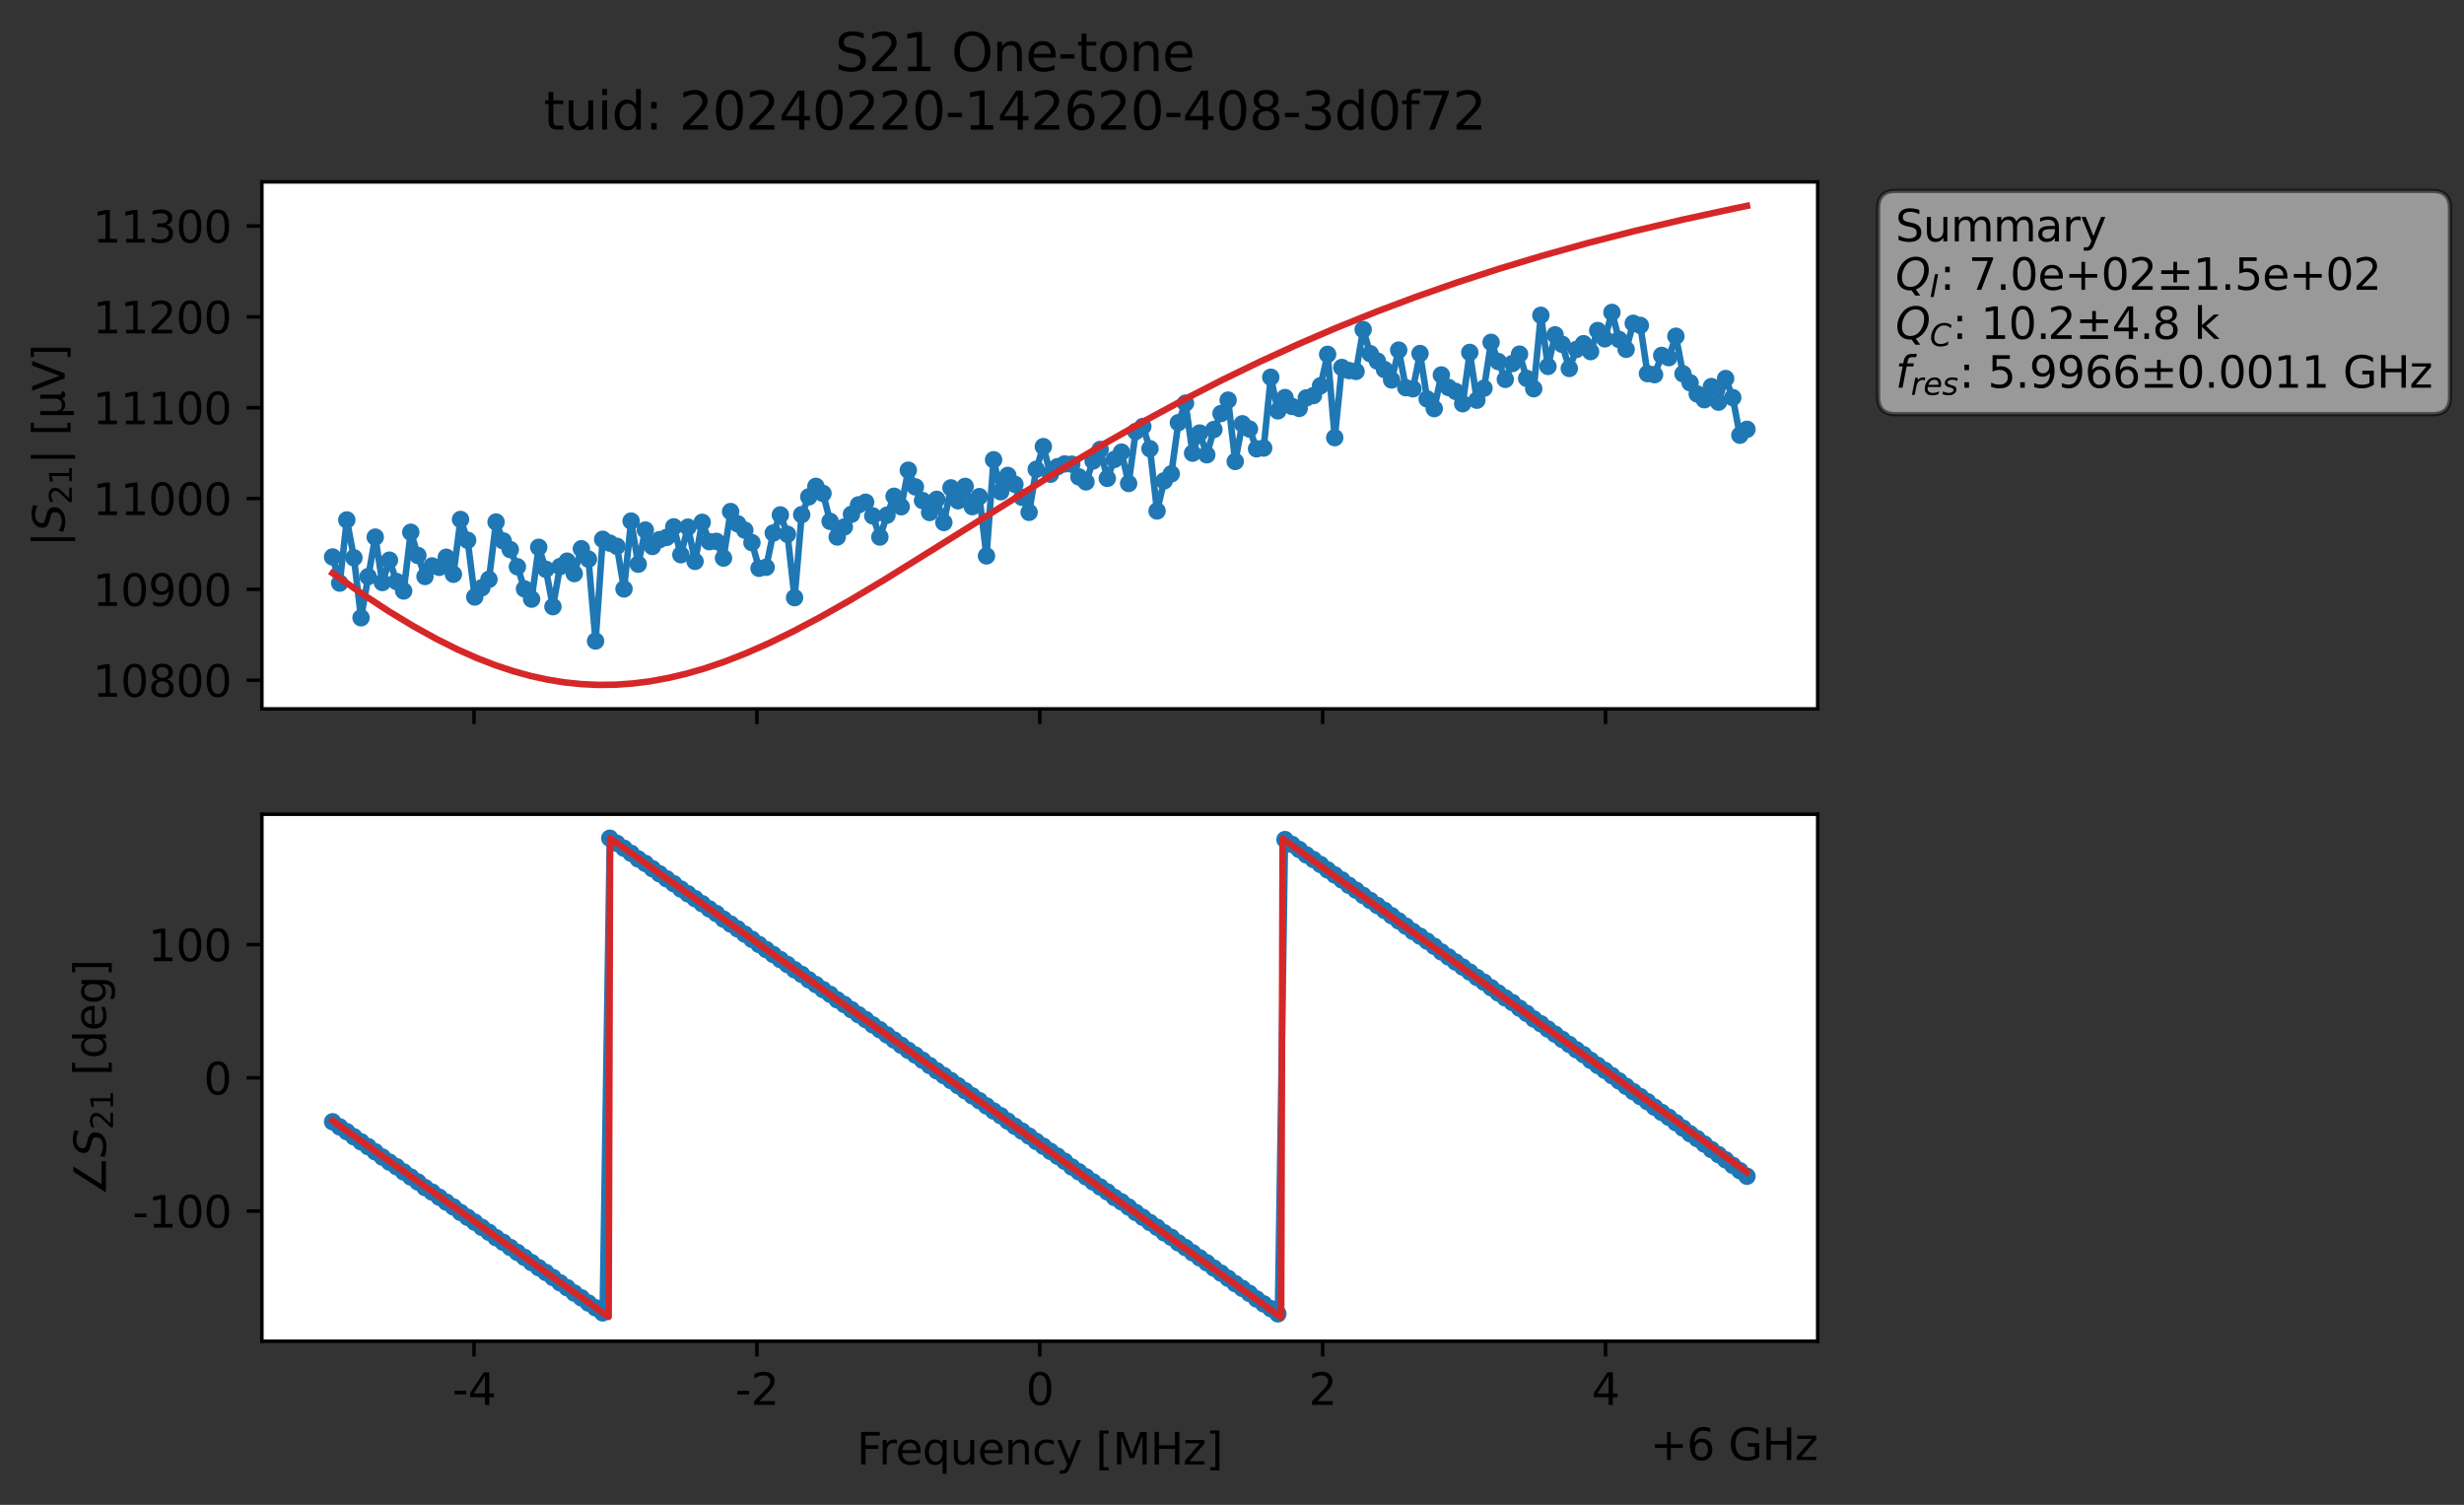 <?xml version="1.0" encoding="utf-8" standalone="no"?>
<!DOCTYPE svg PUBLIC "-//W3C//DTD SVG 1.1//EN"
  "http://www.w3.org/Graphics/SVG/1.1/DTD/svg11.dtd">
<svg xmlns:xlink="http://www.w3.org/1999/xlink" width="565.588pt" height="345.428pt" viewBox="0 0 565.588 345.428" xmlns="http://www.w3.org/2000/svg" version="1.1">
 <rect x="0" y="0" width="565.588" height="345.428" fill="#333333" stroke="none"/>
 <defs>
  <style type="text/css">*{stroke-linejoin: round; stroke-linecap: butt}</style>
 </defs>
 <g id="figure_1">
  <g id="patch_1">
   <path d="M 0 345.428 
L 565.588 345.428 
L 565.588 -0 
L 0 -0 
L 0 345.428 
z
" style="fill: none; opacity: 0"/>
  </g>
  <g id="axes_1">
   <g id="patch_2">
    <path d="M 60.112 162.72 
L 417.233 162.72 
L 417.233 41.76 
L 60.112 41.76 
z
" style="fill: #ffffff"/>
   </g>
   <g id="matplotlib.axis_1">
    <g id="xtick_1">
     <g id="line2d_1">
      <defs>
       <path id="ma430e10736" d="M 0 0 
L 0 3.5 
" style="stroke: #000000; stroke-width: 0.8"/>
      </defs>
      <g>
       <use xlink:href="#ma430e10736" x="108.811" y="162.72" style="stroke: #000000; stroke-width: 0.8"/>
      </g>
     </g>
    </g>
    <g id="xtick_2">
     <g id="line2d_2">
      <g>
       <use xlink:href="#ma430e10736" x="173.742" y="162.72" style="stroke: #000000; stroke-width: 0.8"/>
      </g>
     </g>
    </g>
    <g id="xtick_3">
     <g id="line2d_3">
      <g>
       <use xlink:href="#ma430e10736" x="238.673" y="162.72" style="stroke: #000000; stroke-width: 0.8"/>
      </g>
     </g>
    </g>
    <g id="xtick_4">
     <g id="line2d_4">
      <g>
       <use xlink:href="#ma430e10736" x="303.603" y="162.72" style="stroke: #000000; stroke-width: 0.8"/>
      </g>
     </g>
    </g>
    <g id="xtick_5">
     <g id="line2d_5">
      <g>
       <use xlink:href="#ma430e10736" x="368.534" y="162.72" style="stroke: #000000; stroke-width: 0.8"/>
      </g>
     </g>
    </g>
   </g>
   <g id="matplotlib.axis_2">
    <g id="ytick_1">
     <g id="line2d_6">
      <defs>
       <path id="m3b569c2b19" d="M 0 0 
L -3.5 0 
" style="stroke: #000000; stroke-width: 0.8"/>
      </defs>
      <g>
       <use xlink:href="#m3b569c2b19" x="60.112" y="156.138" style="stroke: #000000; stroke-width: 0.8"/>
      </g>
     </g>
     <g id="text_1">
      <!-- 10800 -->
      <g transform="translate(21.3 159.937) scale(0.1 -0.1)">
       <defs>
        <path id="DejaVuSans-31" d="M 794 531 
L 1825 531 
L 1825 4091 
L 703 3866 
L 703 4441 
L 1819 4666 
L 2450 4666 
L 2450 531 
L 3481 531 
L 3481 0 
L 794 0 
L 794 531 
z
" transform="scale(0.016)"/>
        <path id="DejaVuSans-30" d="M 2034 4250 
Q 1547 4250 1301 3770 
Q 1056 3291 1056 2328 
Q 1056 1369 1301 889 
Q 1547 409 2034 409 
Q 2525 409 2770 889 
Q 3016 1369 3016 2328 
Q 3016 3291 2770 3770 
Q 2525 4250 2034 4250 
z
M 2034 4750 
Q 2819 4750 3233 4129 
Q 3647 3509 3647 2328 
Q 3647 1150 3233 529 
Q 2819 -91 2034 -91 
Q 1250 -91 836 529 
Q 422 1150 422 2328 
Q 422 3509 836 4129 
Q 1250 4750 2034 4750 
z
" transform="scale(0.016)"/>
        <path id="DejaVuSans-38" d="M 2034 2216 
Q 1584 2216 1326 1975 
Q 1069 1734 1069 1313 
Q 1069 891 1326 650 
Q 1584 409 2034 409 
Q 2484 409 2743 651 
Q 3003 894 3003 1313 
Q 3003 1734 2745 1975 
Q 2488 2216 2034 2216 
z
M 1403 2484 
Q 997 2584 770 2862 
Q 544 3141 544 3541 
Q 544 4100 942 4425 
Q 1341 4750 2034 4750 
Q 2731 4750 3128 4425 
Q 3525 4100 3525 3541 
Q 3525 3141 3298 2862 
Q 3072 2584 2669 2484 
Q 3125 2378 3379 2068 
Q 3634 1759 3634 1313 
Q 3634 634 3220 271 
Q 2806 -91 2034 -91 
Q 1263 -91 848 271 
Q 434 634 434 1313 
Q 434 1759 690 2068 
Q 947 2378 1403 2484 
z
M 1172 3481 
Q 1172 3119 1398 2916 
Q 1625 2713 2034 2713 
Q 2441 2713 2670 2916 
Q 2900 3119 2900 3481 
Q 2900 3844 2670 4047 
Q 2441 4250 2034 4250 
Q 1625 4250 1398 4047 
Q 1172 3844 1172 3481 
z
" transform="scale(0.016)"/>
       </defs>
       <use xlink:href="#DejaVuSans-31"/>
       <use xlink:href="#DejaVuSans-30" x="63.623"/>
       <use xlink:href="#DejaVuSans-38" x="127.246"/>
       <use xlink:href="#DejaVuSans-30" x="190.869"/>
       <use xlink:href="#DejaVuSans-30" x="254.492"/>
      </g>
     </g>
    </g>
    <g id="ytick_2">
     <g id="line2d_7">
      <g>
       <use xlink:href="#m3b569c2b19" x="60.112" y="135.287" style="stroke: #000000; stroke-width: 0.8"/>
      </g>
     </g>
     <g id="text_2">
      <!-- 10900 -->
      <g transform="translate(21.3 139.087) scale(0.1 -0.1)">
       <defs>
        <path id="DejaVuSans-39" d="M 703 97 
L 703 672 
Q 941 559 1184 500 
Q 1428 441 1663 441 
Q 2288 441 2617 861 
Q 2947 1281 2994 2138 
Q 2813 1869 2534 1725 
Q 2256 1581 1919 1581 
Q 1219 1581 811 2004 
Q 403 2428 403 3163 
Q 403 3881 828 4315 
Q 1253 4750 1959 4750 
Q 2769 4750 3195 4129 
Q 3622 3509 3622 2328 
Q 3622 1225 3098 567 
Q 2575 -91 1691 -91 
Q 1453 -91 1209 -44 
Q 966 3 703 97 
z
M 1959 2075 
Q 2384 2075 2632 2365 
Q 2881 2656 2881 3163 
Q 2881 3666 2632 3958 
Q 2384 4250 1959 4250 
Q 1534 4250 1286 3958 
Q 1038 3666 1038 3163 
Q 1038 2656 1286 2365 
Q 1534 2075 1959 2075 
z
" transform="scale(0.016)"/>
       </defs>
       <use xlink:href="#DejaVuSans-31"/>
       <use xlink:href="#DejaVuSans-30" x="63.623"/>
       <use xlink:href="#DejaVuSans-39" x="127.246"/>
       <use xlink:href="#DejaVuSans-30" x="190.869"/>
       <use xlink:href="#DejaVuSans-30" x="254.492"/>
      </g>
     </g>
    </g>
    <g id="ytick_3">
     <g id="line2d_8">
      <g>
       <use xlink:href="#m3b569c2b19" x="60.112" y="114.437" style="stroke: #000000; stroke-width: 0.8"/>
      </g>
     </g>
     <g id="text_3">
      <!-- 11000 -->
      <g transform="translate(21.3 118.236) scale(0.1 -0.1)">
       <use xlink:href="#DejaVuSans-31"/>
       <use xlink:href="#DejaVuSans-31" x="63.623"/>
       <use xlink:href="#DejaVuSans-30" x="127.246"/>
       <use xlink:href="#DejaVuSans-30" x="190.869"/>
       <use xlink:href="#DejaVuSans-30" x="254.492"/>
      </g>
     </g>
    </g>
    <g id="ytick_4">
     <g id="line2d_9">
      <g>
       <use xlink:href="#m3b569c2b19" x="60.112" y="93.586" style="stroke: #000000; stroke-width: 0.8"/>
      </g>
     </g>
     <g id="text_4">
      <!-- 11100 -->
      <g transform="translate(21.3 97.385) scale(0.1 -0.1)">
       <use xlink:href="#DejaVuSans-31"/>
       <use xlink:href="#DejaVuSans-31" x="63.623"/>
       <use xlink:href="#DejaVuSans-31" x="127.246"/>
       <use xlink:href="#DejaVuSans-30" x="190.869"/>
       <use xlink:href="#DejaVuSans-30" x="254.492"/>
      </g>
     </g>
    </g>
    <g id="ytick_5">
     <g id="line2d_10">
      <g>
       <use xlink:href="#m3b569c2b19" x="60.112" y="72.735" style="stroke: #000000; stroke-width: 0.8"/>
      </g>
     </g>
     <g id="text_5">
      <!-- 11200 -->
      <g transform="translate(21.3 76.534) scale(0.1 -0.1)">
       <defs>
        <path id="DejaVuSans-32" d="M 1228 531 
L 3431 531 
L 3431 0 
L 469 0 
L 469 531 
Q 828 903 1448 1529 
Q 2069 2156 2228 2338 
Q 2531 2678 2651 2914 
Q 2772 3150 2772 3378 
Q 2772 3750 2511 3984 
Q 2250 4219 1831 4219 
Q 1534 4219 1204 4116 
Q 875 4013 500 3803 
L 500 4441 
Q 881 4594 1212 4672 
Q 1544 4750 1819 4750 
Q 2544 4750 2975 4387 
Q 3406 4025 3406 3419 
Q 3406 3131 3298 2873 
Q 3191 2616 2906 2266 
Q 2828 2175 2409 1742 
Q 1991 1309 1228 531 
z
" transform="scale(0.016)"/>
       </defs>
       <use xlink:href="#DejaVuSans-31"/>
       <use xlink:href="#DejaVuSans-31" x="63.623"/>
       <use xlink:href="#DejaVuSans-32" x="127.246"/>
       <use xlink:href="#DejaVuSans-30" x="190.869"/>
       <use xlink:href="#DejaVuSans-30" x="254.492"/>
      </g>
     </g>
    </g>
    <g id="ytick_6">
     <g id="line2d_11">
      <g>
       <use xlink:href="#m3b569c2b19" x="60.112" y="51.884" style="stroke: #000000; stroke-width: 0.8"/>
      </g>
     </g>
     <g id="text_6">
      <!-- 11300 -->
      <g transform="translate(21.3 55.684) scale(0.1 -0.1)">
       <defs>
        <path id="DejaVuSans-33" d="M 2597 2516 
Q 3050 2419 3304 2112 
Q 3559 1806 3559 1356 
Q 3559 666 3084 287 
Q 2609 -91 1734 -91 
Q 1441 -91 1130 -33 
Q 819 25 488 141 
L 488 750 
Q 750 597 1062 519 
Q 1375 441 1716 441 
Q 2309 441 2620 675 
Q 2931 909 2931 1356 
Q 2931 1769 2642 2001 
Q 2353 2234 1838 2234 
L 1294 2234 
L 1294 2753 
L 1863 2753 
Q 2328 2753 2575 2939 
Q 2822 3125 2822 3475 
Q 2822 3834 2567 4026 
Q 2313 4219 1838 4219 
Q 1578 4219 1281 4162 
Q 984 4106 628 3988 
L 628 4550 
Q 988 4650 1302 4700 
Q 1616 4750 1894 4750 
Q 2613 4750 3031 4423 
Q 3450 4097 3450 3541 
Q 3450 3153 3228 2886 
Q 3006 2619 2597 2516 
z
" transform="scale(0.016)"/>
       </defs>
       <use xlink:href="#DejaVuSans-31"/>
       <use xlink:href="#DejaVuSans-31" x="63.623"/>
       <use xlink:href="#DejaVuSans-33" x="127.246"/>
       <use xlink:href="#DejaVuSans-30" x="190.869"/>
       <use xlink:href="#DejaVuSans-30" x="254.492"/>
      </g>
     </g>
    </g>
    <g id="text_7">
     <!-- $|S_{21}|$ [μV] -->
     <g transform="translate(14.9 125.49) rotate(-90) scale(0.1 -0.1)">
      <defs>
       <path id="DejaVuSans-7c" d="M 1344 4891 
L 1344 -1509 
L 813 -1509 
L 813 4891 
L 1344 4891 
z
" transform="scale(0.016)"/>
       <path id="DejaVuSans-Oblique-53" d="M 3859 4513 
L 3738 3897 
Q 3422 4066 3111 4152 
Q 2800 4238 2509 4238 
Q 1944 4238 1609 3991 
Q 1275 3744 1275 3334 
Q 1275 3109 1398 2989 
Q 1522 2869 2034 2731 
L 2413 2638 
Q 3053 2472 3303 2217 
Q 3553 1963 3553 1503 
Q 3553 797 2998 353 
Q 2444 -91 1538 -91 
Q 1166 -91 791 -17 
Q 416 56 38 206 
L 166 856 
Q 513 641 861 531 
Q 1209 422 1556 422 
Q 2147 422 2503 684 
Q 2859 947 2859 1369 
Q 2859 1650 2717 1795 
Q 2575 1941 2106 2059 
L 1728 2156 
Q 1081 2325 845 2545 
Q 609 2766 609 3163 
Q 609 3859 1145 4304 
Q 1681 4750 2541 4750 
Q 2875 4750 3203 4690 
Q 3531 4631 3859 4513 
z
" transform="scale(0.016)"/>
       <path id="DejaVuSans-20" transform="scale(0.016)"/>
       <path id="DejaVuSans-5b" d="M 550 4863 
L 1875 4863 
L 1875 4416 
L 1125 4416 
L 1125 -397 
L 1875 -397 
L 1875 -844 
L 550 -844 
L 550 4863 
z
" transform="scale(0.016)"/>
       <path id="DejaVuSans-3bc" d="M 544 -1331 
L 544 3500 
L 1119 3500 
L 1119 1325 
Q 1119 872 1334 640 
Q 1550 409 1972 409 
Q 2434 409 2667 671 
Q 2900 934 2900 1459 
L 2900 3500 
L 3475 3500 
L 3475 806 
Q 3475 619 3529 530 
Q 3584 441 3700 441 
Q 3728 441 3778 458 
Q 3828 475 3916 513 
L 3916 50 
Q 3788 -22 3673 -56 
Q 3559 -91 3450 -91 
Q 3234 -91 3106 31 
Q 2978 153 2931 403 
Q 2775 156 2548 32 
Q 2322 -91 2016 -91 
Q 1697 -91 1473 31 
Q 1250 153 1119 397 
L 1119 -1331 
L 544 -1331 
z
" transform="scale(0.016)"/>
       <path id="DejaVuSans-56" d="M 1831 0 
L 50 4666 
L 709 4666 
L 2188 738 
L 3669 4666 
L 4325 4666 
L 2547 0 
L 1831 0 
z
" transform="scale(0.016)"/>
       <path id="DejaVuSans-5d" d="M 1947 4863 
L 1947 -844 
L 622 -844 
L 622 -397 
L 1369 -397 
L 1369 4416 
L 622 4416 
L 622 4863 
L 1947 4863 
z
" transform="scale(0.016)"/>
      </defs>
      <use xlink:href="#DejaVuSans-7c" transform="translate(0 0.578)"/>
      <use xlink:href="#DejaVuSans-Oblique-53" transform="translate(33.691 0.578)"/>
      <use xlink:href="#DejaVuSans-32" transform="translate(97.168 -15.828) scale(0.7)"/>
      <use xlink:href="#DejaVuSans-31" transform="translate(141.704 -15.828) scale(0.7)"/>
      <use xlink:href="#DejaVuSans-7c" transform="translate(188.975 0.578)"/>
      <use xlink:href="#DejaVuSans-20" transform="translate(222.666 0.578)"/>
      <use xlink:href="#DejaVuSans-5b" transform="translate(254.453 0.578)"/>
      <use xlink:href="#DejaVuSans-3bc" transform="translate(293.467 0.578)"/>
      <use xlink:href="#DejaVuSans-56" transform="translate(357.09 0.578)"/>
      <use xlink:href="#DejaVuSans-5d" transform="translate(425.498 0.578)"/>
     </g>
    </g>
   </g>
   <g id="line2d_12">
    <path d="M 76.345 127.843 
L 77.977 133.844 
L 79.608 119.347 
L 81.24 128.034 
L 82.871 141.806 
L 86.134 123.287 
L 87.765 133.716 
L 89.397 128.581 
L 91.028 133.496 
L 92.66 135.653 
L 94.291 122.175 
L 95.922 127.507 
L 97.554 132.33 
L 99.185 129.898 
L 100.817 130.234 
L 102.448 127.913 
L 104.08 131.817 
L 105.711 119.237 
L 107.342 124.02 
L 108.974 137.036 
L 110.605 134.916 
L 112.237 132.99 
L 113.868 119.826 
L 115.5 124.156 
L 117.131 126.155 
L 118.762 130.093 
L 120.394 135.175 
L 122.025 137.523 
L 123.657 125.621 
L 125.288 130.675 
L 126.92 139.26 
L 128.551 130.06 
L 130.182 128.806 
L 131.814 131.664 
L 133.445 125.97 
L 135.077 128.341 
L 136.708 147.143 
L 138.34 123.79 
L 139.971 124.666 
L 141.602 125.401 
L 143.234 135.19 
L 144.865 119.61 
L 146.497 129.512 
L 148.128 121.664 
L 149.76 125.443 
L 151.391 123.868 
L 153.022 123.36 
L 154.654 120.935 
L 156.285 127.331 
L 157.917 121 
L 159.548 128.858 
L 161.18 119.893 
L 162.811 124.334 
L 164.442 124.262 
L 166.074 128.106 
L 167.705 117.422 
L 169.337 120.234 
L 170.968 121.702 
L 172.6 124.56 
L 174.231 130.455 
L 175.862 130.214 
L 177.494 122.353 
L 179.125 118.197 
L 180.757 122.642 
L 182.388 137.192 
L 184.02 118.134 
L 185.651 114.046 
L 187.282 111.636 
L 188.914 113.265 
L 190.545 119.67 
L 192.177 123.26 
L 193.808 120.963 
L 195.44 118.056 
L 197.071 115.885 
L 198.702 115.284 
L 200.334 118.419 
L 201.965 123.276 
L 203.597 118.261 
L 205.228 113.917 
L 206.86 116.319 
L 208.491 107.931 
L 210.122 111.77 
L 211.754 114.892 
L 213.385 117.642 
L 215.017 114.614 
L 216.648 119.931 
L 218.28 111.987 
L 219.911 114.955 
L 221.542 111.639 
L 223.174 116.3 
L 224.805 113.993 
L 226.437 127.607 
L 228.068 105.533 
L 229.7 112.879 
L 231.331 109.136 
L 232.962 111.174 
L 234.594 114.152 
L 236.225 117.604 
L 237.857 107.73 
L 239.488 102.511 
L 241.12 108.859 
L 242.751 107.121 
L 244.383 106.488 
L 246.014 106.551 
L 247.645 109.46 
L 249.277 110.615 
L 250.908 105.811 
L 252.54 103.169 
L 254.171 109.814 
L 255.803 105.455 
L 257.434 103.782 
L 259.065 110.978 
L 260.697 99.038 
L 262.328 97.892 
L 263.96 103.004 
L 265.591 117.291 
L 267.223 110.374 
L 268.854 108.769 
L 270.485 97.018 
L 272.117 92.543 
L 273.748 104.02 
L 275.38 99.395 
L 277.011 104.389 
L 278.643 98.589 
L 280.274 94.919 
L 281.905 91.841 
L 283.537 105.924 
L 285.168 97.274 
L 286.8 98.475 
L 288.431 103.027 
L 290.063 102.847 
L 291.694 86.588 
L 293.325 94.31 
L 294.957 91.256 
L 296.588 93.303 
L 298.22 93.746 
L 299.851 91.338 
L 301.483 90.809 
L 303.114 88.554 
L 304.745 81.331 
L 306.377 100.466 
L 308.008 84.354 
L 309.64 85.066 
L 311.271 85.253 
L 312.903 75.645 
L 314.534 81.184 
L 316.165 82.878 
L 317.797 84.831 
L 319.428 87.219 
L 321.06 80.368 
L 322.691 88.993 
L 324.323 89.243 
L 325.954 81.153 
L 327.585 91.58 
L 329.217 93.796 
L 330.848 86.071 
L 332.48 88.939 
L 334.111 89.839 
L 335.743 92.669 
L 337.374 80.891 
L 339.005 91.865 
L 340.637 89.114 
L 342.268 78.584 
L 345.531 87.084 
L 347.163 83.443 
L 348.794 81.287 
L 350.425 86.85 
L 352.057 89.234 
L 353.688 72.376 
L 355.32 84.109 
L 356.951 76.866 
L 358.583 79.035 
L 360.214 84.58 
L 361.845 80.21 
L 363.477 78.895 
L 365.108 80.711 
L 366.74 75.865 
L 368.371 77.776 
L 370.003 71.714 
L 371.634 77.927 
L 373.265 80.187 
L 374.897 74.207 
L 376.528 74.698 
L 378.16 85.762 
L 379.791 86.002 
L 381.423 81.584 
L 383.054 82.102 
L 384.685 77.179 
L 386.317 85.806 
L 387.948 87.865 
L 389.58 90.43 
L 391.211 91.752 
L 392.843 88.729 
L 394.474 92.316 
L 396.105 86.886 
L 397.737 91.271 
L 399.368 99.899 
L 401 98.543 
L 401 98.543 
" clip-path="url(#pe164aae84a)" style="fill: none; stroke: #1f77b4; stroke-width: 1.5; stroke-linecap: square"/>
    <defs>
     <path id="m0c11bde693" d="M 0 1.5 
C 0.398 1.5 0.779 1.342 1.061 1.061 
C 1.342 0.779 1.5 0.398 1.5 0 
C 1.5 -0.398 1.342 -0.779 1.061 -1.061 
C 0.779 -1.342 0.398 -1.5 0 -1.5 
C -0.398 -1.5 -0.779 -1.342 -1.061 -1.061 
C -1.342 -0.779 -1.5 -0.398 -1.5 0 
C -1.5 0.398 -1.342 0.779 -1.061 1.061 
C -0.779 1.342 -0.398 1.5 0 1.5 
z
" style="stroke: #1f77b4"/>
    </defs>
    <g clip-path="url(#pe164aae84a)">
     <use xlink:href="#m0c11bde693" x="76.345" y="127.843" style="fill: #1f77b4; stroke: #1f77b4"/>
     <use xlink:href="#m0c11bde693" x="77.977" y="133.844" style="fill: #1f77b4; stroke: #1f77b4"/>
     <use xlink:href="#m0c11bde693" x="79.608" y="119.347" style="fill: #1f77b4; stroke: #1f77b4"/>
     <use xlink:href="#m0c11bde693" x="81.24" y="128.034" style="fill: #1f77b4; stroke: #1f77b4"/>
     <use xlink:href="#m0c11bde693" x="82.871" y="141.806" style="fill: #1f77b4; stroke: #1f77b4"/>
     <use xlink:href="#m0c11bde693" x="84.502" y="132.354" style="fill: #1f77b4; stroke: #1f77b4"/>
     <use xlink:href="#m0c11bde693" x="86.134" y="123.287" style="fill: #1f77b4; stroke: #1f77b4"/>
     <use xlink:href="#m0c11bde693" x="87.765" y="133.716" style="fill: #1f77b4; stroke: #1f77b4"/>
     <use xlink:href="#m0c11bde693" x="89.397" y="128.581" style="fill: #1f77b4; stroke: #1f77b4"/>
     <use xlink:href="#m0c11bde693" x="91.028" y="133.496" style="fill: #1f77b4; stroke: #1f77b4"/>
     <use xlink:href="#m0c11bde693" x="92.66" y="135.653" style="fill: #1f77b4; stroke: #1f77b4"/>
     <use xlink:href="#m0c11bde693" x="94.291" y="122.175" style="fill: #1f77b4; stroke: #1f77b4"/>
     <use xlink:href="#m0c11bde693" x="95.922" y="127.507" style="fill: #1f77b4; stroke: #1f77b4"/>
     <use xlink:href="#m0c11bde693" x="97.554" y="132.33" style="fill: #1f77b4; stroke: #1f77b4"/>
     <use xlink:href="#m0c11bde693" x="99.185" y="129.898" style="fill: #1f77b4; stroke: #1f77b4"/>
     <use xlink:href="#m0c11bde693" x="100.817" y="130.234" style="fill: #1f77b4; stroke: #1f77b4"/>
     <use xlink:href="#m0c11bde693" x="102.448" y="127.913" style="fill: #1f77b4; stroke: #1f77b4"/>
     <use xlink:href="#m0c11bde693" x="104.08" y="131.817" style="fill: #1f77b4; stroke: #1f77b4"/>
     <use xlink:href="#m0c11bde693" x="105.711" y="119.237" style="fill: #1f77b4; stroke: #1f77b4"/>
     <use xlink:href="#m0c11bde693" x="107.342" y="124.02" style="fill: #1f77b4; stroke: #1f77b4"/>
     <use xlink:href="#m0c11bde693" x="108.974" y="137.036" style="fill: #1f77b4; stroke: #1f77b4"/>
     <use xlink:href="#m0c11bde693" x="110.605" y="134.916" style="fill: #1f77b4; stroke: #1f77b4"/>
     <use xlink:href="#m0c11bde693" x="112.237" y="132.99" style="fill: #1f77b4; stroke: #1f77b4"/>
     <use xlink:href="#m0c11bde693" x="113.868" y="119.826" style="fill: #1f77b4; stroke: #1f77b4"/>
     <use xlink:href="#m0c11bde693" x="115.5" y="124.156" style="fill: #1f77b4; stroke: #1f77b4"/>
     <use xlink:href="#m0c11bde693" x="117.131" y="126.155" style="fill: #1f77b4; stroke: #1f77b4"/>
     <use xlink:href="#m0c11bde693" x="118.762" y="130.093" style="fill: #1f77b4; stroke: #1f77b4"/>
     <use xlink:href="#m0c11bde693" x="120.394" y="135.175" style="fill: #1f77b4; stroke: #1f77b4"/>
     <use xlink:href="#m0c11bde693" x="122.025" y="137.523" style="fill: #1f77b4; stroke: #1f77b4"/>
     <use xlink:href="#m0c11bde693" x="123.657" y="125.621" style="fill: #1f77b4; stroke: #1f77b4"/>
     <use xlink:href="#m0c11bde693" x="125.288" y="130.675" style="fill: #1f77b4; stroke: #1f77b4"/>
     <use xlink:href="#m0c11bde693" x="126.92" y="139.26" style="fill: #1f77b4; stroke: #1f77b4"/>
     <use xlink:href="#m0c11bde693" x="128.551" y="130.06" style="fill: #1f77b4; stroke: #1f77b4"/>
     <use xlink:href="#m0c11bde693" x="130.182" y="128.806" style="fill: #1f77b4; stroke: #1f77b4"/>
     <use xlink:href="#m0c11bde693" x="131.814" y="131.664" style="fill: #1f77b4; stroke: #1f77b4"/>
     <use xlink:href="#m0c11bde693" x="133.445" y="125.97" style="fill: #1f77b4; stroke: #1f77b4"/>
     <use xlink:href="#m0c11bde693" x="135.077" y="128.341" style="fill: #1f77b4; stroke: #1f77b4"/>
     <use xlink:href="#m0c11bde693" x="136.708" y="147.143" style="fill: #1f77b4; stroke: #1f77b4"/>
     <use xlink:href="#m0c11bde693" x="138.34" y="123.79" style="fill: #1f77b4; stroke: #1f77b4"/>
     <use xlink:href="#m0c11bde693" x="139.971" y="124.666" style="fill: #1f77b4; stroke: #1f77b4"/>
     <use xlink:href="#m0c11bde693" x="141.602" y="125.401" style="fill: #1f77b4; stroke: #1f77b4"/>
     <use xlink:href="#m0c11bde693" x="143.234" y="135.19" style="fill: #1f77b4; stroke: #1f77b4"/>
     <use xlink:href="#m0c11bde693" x="144.865" y="119.61" style="fill: #1f77b4; stroke: #1f77b4"/>
     <use xlink:href="#m0c11bde693" x="146.497" y="129.512" style="fill: #1f77b4; stroke: #1f77b4"/>
     <use xlink:href="#m0c11bde693" x="148.128" y="121.664" style="fill: #1f77b4; stroke: #1f77b4"/>
     <use xlink:href="#m0c11bde693" x="149.76" y="125.443" style="fill: #1f77b4; stroke: #1f77b4"/>
     <use xlink:href="#m0c11bde693" x="151.391" y="123.868" style="fill: #1f77b4; stroke: #1f77b4"/>
     <use xlink:href="#m0c11bde693" x="153.022" y="123.36" style="fill: #1f77b4; stroke: #1f77b4"/>
     <use xlink:href="#m0c11bde693" x="154.654" y="120.935" style="fill: #1f77b4; stroke: #1f77b4"/>
     <use xlink:href="#m0c11bde693" x="156.285" y="127.331" style="fill: #1f77b4; stroke: #1f77b4"/>
     <use xlink:href="#m0c11bde693" x="157.917" y="121" style="fill: #1f77b4; stroke: #1f77b4"/>
     <use xlink:href="#m0c11bde693" x="159.548" y="128.858" style="fill: #1f77b4; stroke: #1f77b4"/>
     <use xlink:href="#m0c11bde693" x="161.18" y="119.893" style="fill: #1f77b4; stroke: #1f77b4"/>
     <use xlink:href="#m0c11bde693" x="162.811" y="124.334" style="fill: #1f77b4; stroke: #1f77b4"/>
     <use xlink:href="#m0c11bde693" x="164.442" y="124.262" style="fill: #1f77b4; stroke: #1f77b4"/>
     <use xlink:href="#m0c11bde693" x="166.074" y="128.106" style="fill: #1f77b4; stroke: #1f77b4"/>
     <use xlink:href="#m0c11bde693" x="167.705" y="117.422" style="fill: #1f77b4; stroke: #1f77b4"/>
     <use xlink:href="#m0c11bde693" x="169.337" y="120.234" style="fill: #1f77b4; stroke: #1f77b4"/>
     <use xlink:href="#m0c11bde693" x="170.968" y="121.702" style="fill: #1f77b4; stroke: #1f77b4"/>
     <use xlink:href="#m0c11bde693" x="172.6" y="124.56" style="fill: #1f77b4; stroke: #1f77b4"/>
     <use xlink:href="#m0c11bde693" x="174.231" y="130.455" style="fill: #1f77b4; stroke: #1f77b4"/>
     <use xlink:href="#m0c11bde693" x="175.862" y="130.214" style="fill: #1f77b4; stroke: #1f77b4"/>
     <use xlink:href="#m0c11bde693" x="177.494" y="122.353" style="fill: #1f77b4; stroke: #1f77b4"/>
     <use xlink:href="#m0c11bde693" x="179.125" y="118.197" style="fill: #1f77b4; stroke: #1f77b4"/>
     <use xlink:href="#m0c11bde693" x="180.757" y="122.642" style="fill: #1f77b4; stroke: #1f77b4"/>
     <use xlink:href="#m0c11bde693" x="182.388" y="137.192" style="fill: #1f77b4; stroke: #1f77b4"/>
     <use xlink:href="#m0c11bde693" x="184.02" y="118.134" style="fill: #1f77b4; stroke: #1f77b4"/>
     <use xlink:href="#m0c11bde693" x="185.651" y="114.046" style="fill: #1f77b4; stroke: #1f77b4"/>
     <use xlink:href="#m0c11bde693" x="187.282" y="111.636" style="fill: #1f77b4; stroke: #1f77b4"/>
     <use xlink:href="#m0c11bde693" x="188.914" y="113.265" style="fill: #1f77b4; stroke: #1f77b4"/>
     <use xlink:href="#m0c11bde693" x="190.545" y="119.67" style="fill: #1f77b4; stroke: #1f77b4"/>
     <use xlink:href="#m0c11bde693" x="192.177" y="123.26" style="fill: #1f77b4; stroke: #1f77b4"/>
     <use xlink:href="#m0c11bde693" x="193.808" y="120.963" style="fill: #1f77b4; stroke: #1f77b4"/>
     <use xlink:href="#m0c11bde693" x="195.44" y="118.056" style="fill: #1f77b4; stroke: #1f77b4"/>
     <use xlink:href="#m0c11bde693" x="197.071" y="115.885" style="fill: #1f77b4; stroke: #1f77b4"/>
     <use xlink:href="#m0c11bde693" x="198.702" y="115.284" style="fill: #1f77b4; stroke: #1f77b4"/>
     <use xlink:href="#m0c11bde693" x="200.334" y="118.419" style="fill: #1f77b4; stroke: #1f77b4"/>
     <use xlink:href="#m0c11bde693" x="201.965" y="123.276" style="fill: #1f77b4; stroke: #1f77b4"/>
     <use xlink:href="#m0c11bde693" x="203.597" y="118.261" style="fill: #1f77b4; stroke: #1f77b4"/>
     <use xlink:href="#m0c11bde693" x="205.228" y="113.917" style="fill: #1f77b4; stroke: #1f77b4"/>
     <use xlink:href="#m0c11bde693" x="206.86" y="116.319" style="fill: #1f77b4; stroke: #1f77b4"/>
     <use xlink:href="#m0c11bde693" x="208.491" y="107.931" style="fill: #1f77b4; stroke: #1f77b4"/>
     <use xlink:href="#m0c11bde693" x="210.122" y="111.77" style="fill: #1f77b4; stroke: #1f77b4"/>
     <use xlink:href="#m0c11bde693" x="211.754" y="114.892" style="fill: #1f77b4; stroke: #1f77b4"/>
     <use xlink:href="#m0c11bde693" x="213.385" y="117.642" style="fill: #1f77b4; stroke: #1f77b4"/>
     <use xlink:href="#m0c11bde693" x="215.017" y="114.614" style="fill: #1f77b4; stroke: #1f77b4"/>
     <use xlink:href="#m0c11bde693" x="216.648" y="119.931" style="fill: #1f77b4; stroke: #1f77b4"/>
     <use xlink:href="#m0c11bde693" x="218.28" y="111.987" style="fill: #1f77b4; stroke: #1f77b4"/>
     <use xlink:href="#m0c11bde693" x="219.911" y="114.955" style="fill: #1f77b4; stroke: #1f77b4"/>
     <use xlink:href="#m0c11bde693" x="221.542" y="111.639" style="fill: #1f77b4; stroke: #1f77b4"/>
     <use xlink:href="#m0c11bde693" x="223.174" y="116.3" style="fill: #1f77b4; stroke: #1f77b4"/>
     <use xlink:href="#m0c11bde693" x="224.805" y="113.993" style="fill: #1f77b4; stroke: #1f77b4"/>
     <use xlink:href="#m0c11bde693" x="226.437" y="127.607" style="fill: #1f77b4; stroke: #1f77b4"/>
     <use xlink:href="#m0c11bde693" x="228.068" y="105.533" style="fill: #1f77b4; stroke: #1f77b4"/>
     <use xlink:href="#m0c11bde693" x="229.7" y="112.879" style="fill: #1f77b4; stroke: #1f77b4"/>
     <use xlink:href="#m0c11bde693" x="231.331" y="109.136" style="fill: #1f77b4; stroke: #1f77b4"/>
     <use xlink:href="#m0c11bde693" x="232.962" y="111.174" style="fill: #1f77b4; stroke: #1f77b4"/>
     <use xlink:href="#m0c11bde693" x="234.594" y="114.152" style="fill: #1f77b4; stroke: #1f77b4"/>
     <use xlink:href="#m0c11bde693" x="236.225" y="117.604" style="fill: #1f77b4; stroke: #1f77b4"/>
     <use xlink:href="#m0c11bde693" x="237.857" y="107.73" style="fill: #1f77b4; stroke: #1f77b4"/>
     <use xlink:href="#m0c11bde693" x="239.488" y="102.511" style="fill: #1f77b4; stroke: #1f77b4"/>
     <use xlink:href="#m0c11bde693" x="241.12" y="108.859" style="fill: #1f77b4; stroke: #1f77b4"/>
     <use xlink:href="#m0c11bde693" x="242.751" y="107.121" style="fill: #1f77b4; stroke: #1f77b4"/>
     <use xlink:href="#m0c11bde693" x="244.383" y="106.488" style="fill: #1f77b4; stroke: #1f77b4"/>
     <use xlink:href="#m0c11bde693" x="246.014" y="106.551" style="fill: #1f77b4; stroke: #1f77b4"/>
     <use xlink:href="#m0c11bde693" x="247.645" y="109.46" style="fill: #1f77b4; stroke: #1f77b4"/>
     <use xlink:href="#m0c11bde693" x="249.277" y="110.615" style="fill: #1f77b4; stroke: #1f77b4"/>
     <use xlink:href="#m0c11bde693" x="250.908" y="105.811" style="fill: #1f77b4; stroke: #1f77b4"/>
     <use xlink:href="#m0c11bde693" x="252.54" y="103.169" style="fill: #1f77b4; stroke: #1f77b4"/>
     <use xlink:href="#m0c11bde693" x="254.171" y="109.814" style="fill: #1f77b4; stroke: #1f77b4"/>
     <use xlink:href="#m0c11bde693" x="255.803" y="105.455" style="fill: #1f77b4; stroke: #1f77b4"/>
     <use xlink:href="#m0c11bde693" x="257.434" y="103.782" style="fill: #1f77b4; stroke: #1f77b4"/>
     <use xlink:href="#m0c11bde693" x="259.065" y="110.978" style="fill: #1f77b4; stroke: #1f77b4"/>
     <use xlink:href="#m0c11bde693" x="260.697" y="99.038" style="fill: #1f77b4; stroke: #1f77b4"/>
     <use xlink:href="#m0c11bde693" x="262.328" y="97.892" style="fill: #1f77b4; stroke: #1f77b4"/>
     <use xlink:href="#m0c11bde693" x="263.96" y="103.004" style="fill: #1f77b4; stroke: #1f77b4"/>
     <use xlink:href="#m0c11bde693" x="265.591" y="117.291" style="fill: #1f77b4; stroke: #1f77b4"/>
     <use xlink:href="#m0c11bde693" x="267.223" y="110.374" style="fill: #1f77b4; stroke: #1f77b4"/>
     <use xlink:href="#m0c11bde693" x="268.854" y="108.769" style="fill: #1f77b4; stroke: #1f77b4"/>
     <use xlink:href="#m0c11bde693" x="270.485" y="97.018" style="fill: #1f77b4; stroke: #1f77b4"/>
     <use xlink:href="#m0c11bde693" x="272.117" y="92.543" style="fill: #1f77b4; stroke: #1f77b4"/>
     <use xlink:href="#m0c11bde693" x="273.748" y="104.02" style="fill: #1f77b4; stroke: #1f77b4"/>
     <use xlink:href="#m0c11bde693" x="275.38" y="99.395" style="fill: #1f77b4; stroke: #1f77b4"/>
     <use xlink:href="#m0c11bde693" x="277.011" y="104.389" style="fill: #1f77b4; stroke: #1f77b4"/>
     <use xlink:href="#m0c11bde693" x="278.643" y="98.589" style="fill: #1f77b4; stroke: #1f77b4"/>
     <use xlink:href="#m0c11bde693" x="280.274" y="94.919" style="fill: #1f77b4; stroke: #1f77b4"/>
     <use xlink:href="#m0c11bde693" x="281.905" y="91.841" style="fill: #1f77b4; stroke: #1f77b4"/>
     <use xlink:href="#m0c11bde693" x="283.537" y="105.924" style="fill: #1f77b4; stroke: #1f77b4"/>
     <use xlink:href="#m0c11bde693" x="285.168" y="97.274" style="fill: #1f77b4; stroke: #1f77b4"/>
     <use xlink:href="#m0c11bde693" x="286.8" y="98.475" style="fill: #1f77b4; stroke: #1f77b4"/>
     <use xlink:href="#m0c11bde693" x="288.431" y="103.027" style="fill: #1f77b4; stroke: #1f77b4"/>
     <use xlink:href="#m0c11bde693" x="290.063" y="102.847" style="fill: #1f77b4; stroke: #1f77b4"/>
     <use xlink:href="#m0c11bde693" x="291.694" y="86.588" style="fill: #1f77b4; stroke: #1f77b4"/>
     <use xlink:href="#m0c11bde693" x="293.325" y="94.31" style="fill: #1f77b4; stroke: #1f77b4"/>
     <use xlink:href="#m0c11bde693" x="294.957" y="91.256" style="fill: #1f77b4; stroke: #1f77b4"/>
     <use xlink:href="#m0c11bde693" x="296.588" y="93.303" style="fill: #1f77b4; stroke: #1f77b4"/>
     <use xlink:href="#m0c11bde693" x="298.22" y="93.746" style="fill: #1f77b4; stroke: #1f77b4"/>
     <use xlink:href="#m0c11bde693" x="299.851" y="91.338" style="fill: #1f77b4; stroke: #1f77b4"/>
     <use xlink:href="#m0c11bde693" x="301.483" y="90.809" style="fill: #1f77b4; stroke: #1f77b4"/>
     <use xlink:href="#m0c11bde693" x="303.114" y="88.554" style="fill: #1f77b4; stroke: #1f77b4"/>
     <use xlink:href="#m0c11bde693" x="304.745" y="81.331" style="fill: #1f77b4; stroke: #1f77b4"/>
     <use xlink:href="#m0c11bde693" x="306.377" y="100.466" style="fill: #1f77b4; stroke: #1f77b4"/>
     <use xlink:href="#m0c11bde693" x="308.008" y="84.354" style="fill: #1f77b4; stroke: #1f77b4"/>
     <use xlink:href="#m0c11bde693" x="309.64" y="85.066" style="fill: #1f77b4; stroke: #1f77b4"/>
     <use xlink:href="#m0c11bde693" x="311.271" y="85.253" style="fill: #1f77b4; stroke: #1f77b4"/>
     <use xlink:href="#m0c11bde693" x="312.903" y="75.645" style="fill: #1f77b4; stroke: #1f77b4"/>
     <use xlink:href="#m0c11bde693" x="314.534" y="81.184" style="fill: #1f77b4; stroke: #1f77b4"/>
     <use xlink:href="#m0c11bde693" x="316.165" y="82.878" style="fill: #1f77b4; stroke: #1f77b4"/>
     <use xlink:href="#m0c11bde693" x="317.797" y="84.831" style="fill: #1f77b4; stroke: #1f77b4"/>
     <use xlink:href="#m0c11bde693" x="319.428" y="87.219" style="fill: #1f77b4; stroke: #1f77b4"/>
     <use xlink:href="#m0c11bde693" x="321.06" y="80.368" style="fill: #1f77b4; stroke: #1f77b4"/>
     <use xlink:href="#m0c11bde693" x="322.691" y="88.993" style="fill: #1f77b4; stroke: #1f77b4"/>
     <use xlink:href="#m0c11bde693" x="324.323" y="89.243" style="fill: #1f77b4; stroke: #1f77b4"/>
     <use xlink:href="#m0c11bde693" x="325.954" y="81.153" style="fill: #1f77b4; stroke: #1f77b4"/>
     <use xlink:href="#m0c11bde693" x="327.585" y="91.58" style="fill: #1f77b4; stroke: #1f77b4"/>
     <use xlink:href="#m0c11bde693" x="329.217" y="93.796" style="fill: #1f77b4; stroke: #1f77b4"/>
     <use xlink:href="#m0c11bde693" x="330.848" y="86.071" style="fill: #1f77b4; stroke: #1f77b4"/>
     <use xlink:href="#m0c11bde693" x="332.48" y="88.939" style="fill: #1f77b4; stroke: #1f77b4"/>
     <use xlink:href="#m0c11bde693" x="334.111" y="89.839" style="fill: #1f77b4; stroke: #1f77b4"/>
     <use xlink:href="#m0c11bde693" x="335.743" y="92.669" style="fill: #1f77b4; stroke: #1f77b4"/>
     <use xlink:href="#m0c11bde693" x="337.374" y="80.891" style="fill: #1f77b4; stroke: #1f77b4"/>
     <use xlink:href="#m0c11bde693" x="339.005" y="91.865" style="fill: #1f77b4; stroke: #1f77b4"/>
     <use xlink:href="#m0c11bde693" x="340.637" y="89.114" style="fill: #1f77b4; stroke: #1f77b4"/>
     <use xlink:href="#m0c11bde693" x="342.268" y="78.584" style="fill: #1f77b4; stroke: #1f77b4"/>
     <use xlink:href="#m0c11bde693" x="343.9" y="82.985" style="fill: #1f77b4; stroke: #1f77b4"/>
     <use xlink:href="#m0c11bde693" x="345.531" y="87.084" style="fill: #1f77b4; stroke: #1f77b4"/>
     <use xlink:href="#m0c11bde693" x="347.163" y="83.443" style="fill: #1f77b4; stroke: #1f77b4"/>
     <use xlink:href="#m0c11bde693" x="348.794" y="81.287" style="fill: #1f77b4; stroke: #1f77b4"/>
     <use xlink:href="#m0c11bde693" x="350.425" y="86.85" style="fill: #1f77b4; stroke: #1f77b4"/>
     <use xlink:href="#m0c11bde693" x="352.057" y="89.234" style="fill: #1f77b4; stroke: #1f77b4"/>
     <use xlink:href="#m0c11bde693" x="353.688" y="72.376" style="fill: #1f77b4; stroke: #1f77b4"/>
     <use xlink:href="#m0c11bde693" x="355.32" y="84.109" style="fill: #1f77b4; stroke: #1f77b4"/>
     <use xlink:href="#m0c11bde693" x="356.951" y="76.866" style="fill: #1f77b4; stroke: #1f77b4"/>
     <use xlink:href="#m0c11bde693" x="358.583" y="79.035" style="fill: #1f77b4; stroke: #1f77b4"/>
     <use xlink:href="#m0c11bde693" x="360.214" y="84.58" style="fill: #1f77b4; stroke: #1f77b4"/>
     <use xlink:href="#m0c11bde693" x="361.845" y="80.21" style="fill: #1f77b4; stroke: #1f77b4"/>
     <use xlink:href="#m0c11bde693" x="363.477" y="78.895" style="fill: #1f77b4; stroke: #1f77b4"/>
     <use xlink:href="#m0c11bde693" x="365.108" y="80.711" style="fill: #1f77b4; stroke: #1f77b4"/>
     <use xlink:href="#m0c11bde693" x="366.74" y="75.865" style="fill: #1f77b4; stroke: #1f77b4"/>
     <use xlink:href="#m0c11bde693" x="368.371" y="77.776" style="fill: #1f77b4; stroke: #1f77b4"/>
     <use xlink:href="#m0c11bde693" x="370.003" y="71.714" style="fill: #1f77b4; stroke: #1f77b4"/>
     <use xlink:href="#m0c11bde693" x="371.634" y="77.927" style="fill: #1f77b4; stroke: #1f77b4"/>
     <use xlink:href="#m0c11bde693" x="373.265" y="80.187" style="fill: #1f77b4; stroke: #1f77b4"/>
     <use xlink:href="#m0c11bde693" x="374.897" y="74.207" style="fill: #1f77b4; stroke: #1f77b4"/>
     <use xlink:href="#m0c11bde693" x="376.528" y="74.698" style="fill: #1f77b4; stroke: #1f77b4"/>
     <use xlink:href="#m0c11bde693" x="378.16" y="85.762" style="fill: #1f77b4; stroke: #1f77b4"/>
     <use xlink:href="#m0c11bde693" x="379.791" y="86.002" style="fill: #1f77b4; stroke: #1f77b4"/>
     <use xlink:href="#m0c11bde693" x="381.423" y="81.584" style="fill: #1f77b4; stroke: #1f77b4"/>
     <use xlink:href="#m0c11bde693" x="383.054" y="82.102" style="fill: #1f77b4; stroke: #1f77b4"/>
     <use xlink:href="#m0c11bde693" x="384.685" y="77.179" style="fill: #1f77b4; stroke: #1f77b4"/>
     <use xlink:href="#m0c11bde693" x="386.317" y="85.806" style="fill: #1f77b4; stroke: #1f77b4"/>
     <use xlink:href="#m0c11bde693" x="387.948" y="87.865" style="fill: #1f77b4; stroke: #1f77b4"/>
     <use xlink:href="#m0c11bde693" x="389.58" y="90.43" style="fill: #1f77b4; stroke: #1f77b4"/>
     <use xlink:href="#m0c11bde693" x="391.211" y="91.752" style="fill: #1f77b4; stroke: #1f77b4"/>
     <use xlink:href="#m0c11bde693" x="392.843" y="88.729" style="fill: #1f77b4; stroke: #1f77b4"/>
     <use xlink:href="#m0c11bde693" x="394.474" y="92.316" style="fill: #1f77b4; stroke: #1f77b4"/>
     <use xlink:href="#m0c11bde693" x="396.105" y="86.886" style="fill: #1f77b4; stroke: #1f77b4"/>
     <use xlink:href="#m0c11bde693" x="397.737" y="91.271" style="fill: #1f77b4; stroke: #1f77b4"/>
     <use xlink:href="#m0c11bde693" x="399.368" y="99.899" style="fill: #1f77b4; stroke: #1f77b4"/>
     <use xlink:href="#m0c11bde693" x="401" y="98.543" style="fill: #1f77b4; stroke: #1f77b4"/>
    </g>
   </g>
   <g id="line2d_13">
    <path d="M 76.345 131.574 
L 83.17 136.337 
L 89.344 140.377 
L 94.869 143.724 
L 100.069 146.606 
L 104.943 149.042 
L 109.493 151.06 
L 113.718 152.698 
L 117.943 154.097 
L 121.842 155.165 
L 125.742 156.015 
L 129.642 156.641 
L 133.542 157.04 
L 137.441 157.214 
L 141.341 157.162 
L 145.241 156.889 
L 149.141 156.4 
L 153.365 155.634 
L 157.59 154.632 
L 161.815 153.409 
L 166.365 151.859 
L 171.239 149.953 
L 176.439 147.667 
L 181.964 144.987 
L 188.138 141.731 
L 194.963 137.876 
L 203.087 133.026 
L 214.137 126.152 
L 242.41 108.449 
L 253.134 102.064 
L 262.558 96.704 
L 271.658 91.78 
L 280.432 87.277 
L 289.207 83.021 
L 297.981 79.012 
L 306.756 75.243 
L 315.855 71.582 
L 324.955 68.162 
L 334.379 64.859 
L 344.128 61.685 
L 354.203 58.647 
L 364.602 55.749 
L 375.326 52.996 
L 386.376 50.388 
L 398.075 47.856 
L 401 47.258 
L 401 47.258 
" clip-path="url(#pe164aae84a)" style="fill: none; stroke: #d62728; stroke-width: 1.5; stroke-linecap: square"/>
   </g>
   <g id="patch_3">
    <path d="M 60.112 162.72 
L 60.112 41.76 
" style="fill: none; stroke: #000000; stroke-width: 0.8; stroke-linejoin: miter; stroke-linecap: square"/>
   </g>
   <g id="patch_4">
    <path d="M 417.233 162.72 
L 417.233 41.76 
" style="fill: none; stroke: #000000; stroke-width: 0.8; stroke-linejoin: miter; stroke-linecap: square"/>
   </g>
   <g id="patch_5">
    <path d="M 60.112 162.72 
L 417.233 162.72 
" style="fill: none; stroke: #000000; stroke-width: 0.8; stroke-linejoin: miter; stroke-linecap: square"/>
   </g>
   <g id="patch_6">
    <path d="M 60.112 41.76 
L 417.233 41.76 
" style="fill: none; stroke: #000000; stroke-width: 0.8; stroke-linejoin: miter; stroke-linecap: square"/>
   </g>
   <g id="text_8">
    <g id="patch_7">
     <path d="M 435.089 95.08 
L 558.389 95.08 
Q 562.389 95.08 562.389 91.08 
L 562.389 47.808 
Q 562.389 43.808 558.389 43.808 
L 435.089 43.808 
Q 431.089 43.808 431.089 47.808 
L 431.089 91.08 
Q 431.089 95.08 435.089 95.08 
z
" style="fill: #ffffff; opacity: 0.5; stroke: #000000; stroke-linejoin: miter"/>
    </g>
    <!-- Summary -->
    <g transform="translate(435.089 55.406) scale(0.1 -0.1)">
     <defs>
      <path id="DejaVuSans-53" d="M 3425 4513 
L 3425 3897 
Q 3066 4069 2747 4153 
Q 2428 4238 2131 4238 
Q 1616 4238 1336 4038 
Q 1056 3838 1056 3469 
Q 1056 3159 1242 3001 
Q 1428 2844 1947 2747 
L 2328 2669 
Q 3034 2534 3370 2195 
Q 3706 1856 3706 1288 
Q 3706 609 3251 259 
Q 2797 -91 1919 -91 
Q 1588 -91 1214 -16 
Q 841 59 441 206 
L 441 856 
Q 825 641 1194 531 
Q 1563 422 1919 422 
Q 2459 422 2753 634 
Q 3047 847 3047 1241 
Q 3047 1584 2836 1778 
Q 2625 1972 2144 2069 
L 1759 2144 
Q 1053 2284 737 2584 
Q 422 2884 422 3419 
Q 422 4038 858 4394 
Q 1294 4750 2059 4750 
Q 2388 4750 2728 4690 
Q 3069 4631 3425 4513 
z
" transform="scale(0.016)"/>
      <path id="DejaVuSans-75" d="M 544 1381 
L 544 3500 
L 1119 3500 
L 1119 1403 
Q 1119 906 1312 657 
Q 1506 409 1894 409 
Q 2359 409 2629 706 
Q 2900 1003 2900 1516 
L 2900 3500 
L 3475 3500 
L 3475 0 
L 2900 0 
L 2900 538 
Q 2691 219 2414 64 
Q 2138 -91 1772 -91 
Q 1169 -91 856 284 
Q 544 659 544 1381 
z
M 1991 3584 
L 1991 3584 
z
" transform="scale(0.016)"/>
      <path id="DejaVuSans-6d" d="M 3328 2828 
Q 3544 3216 3844 3400 
Q 4144 3584 4550 3584 
Q 5097 3584 5394 3201 
Q 5691 2819 5691 2113 
L 5691 0 
L 5113 0 
L 5113 2094 
Q 5113 2597 4934 2840 
Q 4756 3084 4391 3084 
Q 3944 3084 3684 2787 
Q 3425 2491 3425 1978 
L 3425 0 
L 2847 0 
L 2847 2094 
Q 2847 2600 2669 2842 
Q 2491 3084 2119 3084 
Q 1678 3084 1418 2786 
Q 1159 2488 1159 1978 
L 1159 0 
L 581 0 
L 581 3500 
L 1159 3500 
L 1159 2956 
Q 1356 3278 1631 3431 
Q 1906 3584 2284 3584 
Q 2666 3584 2933 3390 
Q 3200 3197 3328 2828 
z
" transform="scale(0.016)"/>
      <path id="DejaVuSans-61" d="M 2194 1759 
Q 1497 1759 1228 1600 
Q 959 1441 959 1056 
Q 959 750 1161 570 
Q 1363 391 1709 391 
Q 2188 391 2477 730 
Q 2766 1069 2766 1631 
L 2766 1759 
L 2194 1759 
z
M 3341 1997 
L 3341 0 
L 2766 0 
L 2766 531 
Q 2569 213 2275 61 
Q 1981 -91 1556 -91 
Q 1019 -91 701 211 
Q 384 513 384 1019 
Q 384 1609 779 1909 
Q 1175 2209 1959 2209 
L 2766 2209 
L 2766 2266 
Q 2766 2663 2505 2880 
Q 2244 3097 1772 3097 
Q 1472 3097 1187 3025 
Q 903 2953 641 2809 
L 641 3341 
Q 956 3463 1253 3523 
Q 1550 3584 1831 3584 
Q 2591 3584 2966 3190 
Q 3341 2797 3341 1997 
z
" transform="scale(0.016)"/>
      <path id="DejaVuSans-72" d="M 2631 2963 
Q 2534 3019 2420 3045 
Q 2306 3072 2169 3072 
Q 1681 3072 1420 2755 
Q 1159 2438 1159 1844 
L 1159 0 
L 581 0 
L 581 3500 
L 1159 3500 
L 1159 2956 
Q 1341 3275 1631 3429 
Q 1922 3584 2338 3584 
Q 2397 3584 2469 3576 
Q 2541 3569 2628 3553 
L 2631 2963 
z
" transform="scale(0.016)"/>
      <path id="DejaVuSans-79" d="M 2059 -325 
Q 1816 -950 1584 -1140 
Q 1353 -1331 966 -1331 
L 506 -1331 
L 506 -850 
L 844 -850 
Q 1081 -850 1212 -737 
Q 1344 -625 1503 -206 
L 1606 56 
L 191 3500 
L 800 3500 
L 1894 763 
L 2988 3500 
L 3597 3500 
L 2059 -325 
z
" transform="scale(0.016)"/>
     </defs>
     <use xlink:href="#DejaVuSans-53"/>
     <use xlink:href="#DejaVuSans-75" x="63.477"/>
     <use xlink:href="#DejaVuSans-6d" x="126.855"/>
     <use xlink:href="#DejaVuSans-6d" x="224.268"/>
     <use xlink:href="#DejaVuSans-61" x="321.68"/>
     <use xlink:href="#DejaVuSans-72" x="382.959"/>
     <use xlink:href="#DejaVuSans-79" x="424.072"/>
    </g>
    <!-- $Q_I$: 7.0e+02$\pm$1.5e+02  -->
    <g transform="translate(435.089 66.604) scale(0.1 -0.1)">
     <defs>
      <path id="DejaVuSans-Oblique-51" d="M 2309 -84 
Q 2275 -88 2237 -89 
Q 2200 -91 2125 -91 
Q 1250 -91 756 411 
Q 263 913 263 1797 
Q 263 2319 452 2844 
Q 641 3369 978 3788 
Q 1369 4269 1858 4509 
Q 2347 4750 2938 4750 
Q 3794 4750 4287 4245 
Q 4781 3741 4781 2869 
Q 4781 1928 4265 1147 
Q 3750 366 2919 44 
L 3553 -825 
L 2847 -825 
L 2309 -84 
z
M 2919 4238 
Q 2400 4238 2003 3986 
Q 1606 3734 1313 3219 
Q 1125 2891 1026 2522 
Q 928 2153 928 1778 
Q 928 1128 1239 775 
Q 1550 422 2119 422 
Q 2631 422 3032 676 
Q 3434 931 3719 1434 
Q 3909 1772 4009 2142 
Q 4109 2513 4109 2881 
Q 4109 3528 3796 3883 
Q 3484 4238 2919 4238 
z
" transform="scale(0.016)"/>
      <path id="DejaVuSans-Oblique-49" d="M 1081 4666 
L 1716 4666 
L 806 0 
L 172 0 
L 1081 4666 
z
" transform="scale(0.016)"/>
      <path id="DejaVuSans-3a" d="M 750 794 
L 1409 794 
L 1409 0 
L 750 0 
L 750 794 
z
M 750 3309 
L 1409 3309 
L 1409 2516 
L 750 2516 
L 750 3309 
z
" transform="scale(0.016)"/>
      <path id="DejaVuSans-37" d="M 525 4666 
L 3525 4666 
L 3525 4397 
L 1831 0 
L 1172 0 
L 2766 4134 
L 525 4134 
L 525 4666 
z
" transform="scale(0.016)"/>
      <path id="DejaVuSans-2e" d="M 684 794 
L 1344 794 
L 1344 0 
L 684 0 
L 684 794 
z
" transform="scale(0.016)"/>
      <path id="DejaVuSans-65" d="M 3597 1894 
L 3597 1613 
L 953 1613 
Q 991 1019 1311 708 
Q 1631 397 2203 397 
Q 2534 397 2845 478 
Q 3156 559 3463 722 
L 3463 178 
Q 3153 47 2828 -22 
Q 2503 -91 2169 -91 
Q 1331 -91 842 396 
Q 353 884 353 1716 
Q 353 2575 817 3079 
Q 1281 3584 2069 3584 
Q 2775 3584 3186 3129 
Q 3597 2675 3597 1894 
z
M 3022 2063 
Q 3016 2534 2758 2815 
Q 2500 3097 2075 3097 
Q 1594 3097 1305 2825 
Q 1016 2553 972 2059 
L 3022 2063 
z
" transform="scale(0.016)"/>
      <path id="DejaVuSans-2b" d="M 2944 4013 
L 2944 2272 
L 4684 2272 
L 4684 1741 
L 2944 1741 
L 2944 0 
L 2419 0 
L 2419 1741 
L 678 1741 
L 678 2272 
L 2419 2272 
L 2419 4013 
L 2944 4013 
z
" transform="scale(0.016)"/>
      <path id="DejaVuSans-b1" d="M 2944 4013 
L 2944 2803 
L 4684 2803 
L 4684 2272 
L 2944 2272 
L 2944 1063 
L 2419 1063 
L 2419 2272 
L 678 2272 
L 678 2803 
L 2419 2803 
L 2419 4013 
L 2944 4013 
z
M 678 531 
L 4684 531 
L 4684 0 
L 678 0 
L 678 531 
z
" transform="scale(0.016)"/>
      <path id="DejaVuSans-35" d="M 691 4666 
L 3169 4666 
L 3169 4134 
L 1269 4134 
L 1269 2991 
Q 1406 3038 1543 3061 
Q 1681 3084 1819 3084 
Q 2600 3084 3056 2656 
Q 3513 2228 3513 1497 
Q 3513 744 3044 326 
Q 2575 -91 1722 -91 
Q 1428 -91 1123 -41 
Q 819 9 494 109 
L 494 744 
Q 775 591 1075 516 
Q 1375 441 1709 441 
Q 2250 441 2565 725 
Q 2881 1009 2881 1497 
Q 2881 1984 2565 2268 
Q 2250 2553 1709 2553 
Q 1456 2553 1204 2497 
Q 953 2441 691 2322 
L 691 4666 
z
" transform="scale(0.016)"/>
     </defs>
     <use xlink:href="#DejaVuSans-Oblique-51" transform="translate(0 0.781)"/>
     <use xlink:href="#DejaVuSans-Oblique-49" transform="translate(78.711 -15.625) scale(0.7)"/>
     <use xlink:href="#DejaVuSans-3a" transform="translate(102.09 0.781)"/>
     <use xlink:href="#DejaVuSans-20" transform="translate(135.781 0.781)"/>
     <use xlink:href="#DejaVuSans-37" transform="translate(167.568 0.781)"/>
     <use xlink:href="#DejaVuSans-2e" transform="translate(231.191 0.781)"/>
     <use xlink:href="#DejaVuSans-30" transform="translate(262.979 0.781)"/>
     <use xlink:href="#DejaVuSans-65" transform="translate(326.602 0.781)"/>
     <use xlink:href="#DejaVuSans-2b" transform="translate(388.125 0.781)"/>
     <use xlink:href="#DejaVuSans-30" transform="translate(471.914 0.781)"/>
     <use xlink:href="#DejaVuSans-32" transform="translate(535.537 0.781)"/>
     <use xlink:href="#DejaVuSans-b1" transform="translate(599.16 0.781)"/>
     <use xlink:href="#DejaVuSans-31" transform="translate(682.949 0.781)"/>
     <use xlink:href="#DejaVuSans-2e" transform="translate(746.572 0.781)"/>
     <use xlink:href="#DejaVuSans-35" transform="translate(778.359 0.781)"/>
     <use xlink:href="#DejaVuSans-65" transform="translate(841.982 0.781)"/>
     <use xlink:href="#DejaVuSans-2b" transform="translate(903.506 0.781)"/>
     <use xlink:href="#DejaVuSans-30" transform="translate(987.295 0.781)"/>
     <use xlink:href="#DejaVuSans-32" transform="translate(1050.918 0.781)"/>
     <use xlink:href="#DejaVuSans-20" transform="translate(1114.541 0.781)"/>
    </g>
    <!-- $Q_C$: 10.2$\pm$4.8 k -->
    <g transform="translate(435.089 77.802) scale(0.1 -0.1)">
     <defs>
      <path id="DejaVuSans-Oblique-43" d="M 4447 4306 
L 4319 3641 
Q 4019 3944 3683 4091 
Q 3347 4238 2956 4238 
Q 2422 4238 2017 3981 
Q 1613 3725 1319 3200 
Q 1131 2863 1032 2486 
Q 934 2109 934 1728 
Q 934 1091 1264 756 
Q 1594 422 2222 422 
Q 2656 422 3056 561 
Q 3456 700 3834 978 
L 3688 231 
Q 3316 72 2936 -9 
Q 2556 -91 2175 -91 
Q 1278 -91 773 396 
Q 269 884 269 1753 
Q 269 2309 461 2846 
Q 653 3384 1013 3828 
Q 1394 4300 1883 4525 
Q 2372 4750 3022 4750 
Q 3422 4750 3780 4639 
Q 4138 4528 4447 4306 
z
" transform="scale(0.016)"/>
      <path id="DejaVuSans-34" d="M 2419 4116 
L 825 1625 
L 2419 1625 
L 2419 4116 
z
M 2253 4666 
L 3047 4666 
L 3047 1625 
L 3713 1625 
L 3713 1100 
L 3047 1100 
L 3047 0 
L 2419 0 
L 2419 1100 
L 313 1100 
L 313 1709 
L 2253 4666 
z
" transform="scale(0.016)"/>
      <path id="DejaVuSans-6b" d="M 581 4863 
L 1159 4863 
L 1159 1991 
L 2875 3500 
L 3609 3500 
L 1753 1863 
L 3688 0 
L 2938 0 
L 1159 1709 
L 1159 0 
L 581 0 
L 581 4863 
z
" transform="scale(0.016)"/>
     </defs>
     <use xlink:href="#DejaVuSans-Oblique-51" transform="translate(0 0.016)"/>
     <use xlink:href="#DejaVuSans-Oblique-43" transform="translate(78.711 -16.391) scale(0.7)"/>
     <use xlink:href="#DejaVuSans-3a" transform="translate(130.322 0.016)"/>
     <use xlink:href="#DejaVuSans-20" transform="translate(164.014 0.016)"/>
     <use xlink:href="#DejaVuSans-31" transform="translate(195.801 0.016)"/>
     <use xlink:href="#DejaVuSans-30" transform="translate(259.424 0.016)"/>
     <use xlink:href="#DejaVuSans-2e" transform="translate(323.047 0.016)"/>
     <use xlink:href="#DejaVuSans-32" transform="translate(349.334 0.016)"/>
     <use xlink:href="#DejaVuSans-b1" transform="translate(412.957 0.016)"/>
     <use xlink:href="#DejaVuSans-34" transform="translate(496.746 0.016)"/>
     <use xlink:href="#DejaVuSans-2e" transform="translate(560.369 0.016)"/>
     <use xlink:href="#DejaVuSans-38" transform="translate(589.531 0.016)"/>
     <use xlink:href="#DejaVuSans-20" transform="translate(653.154 0.016)"/>
     <use xlink:href="#DejaVuSans-6b" transform="translate(684.941 0.016)"/>
    </g>
    <!-- $f_{res}$: 5.9966$\pm$0.0011 GHz -->
    <g transform="translate(435.089 89) scale(0.1 -0.1)">
     <defs>
      <path id="DejaVuSans-Oblique-66" d="M 3059 4863 
L 2969 4384 
L 2419 4384 
Q 2106 4384 1964 4261 
Q 1822 4138 1753 3809 
L 1691 3500 
L 2638 3500 
L 2553 3053 
L 1606 3053 
L 1013 0 
L 434 0 
L 1031 3053 
L 481 3053 
L 563 3500 
L 1113 3500 
L 1159 3744 
Q 1278 4363 1576 4613 
Q 1875 4863 2516 4863 
L 3059 4863 
z
" transform="scale(0.016)"/>
      <path id="DejaVuSans-Oblique-72" d="M 2853 2969 
Q 2766 3016 2653 3041 
Q 2541 3066 2413 3066 
Q 1953 3066 1609 2717 
Q 1266 2369 1153 1784 
L 800 0 
L 225 0 
L 909 3500 
L 1484 3500 
L 1375 2956 
Q 1603 3259 1920 3421 
Q 2238 3584 2597 3584 
Q 2691 3584 2781 3573 
Q 2872 3563 2963 3538 
L 2853 2969 
z
" transform="scale(0.016)"/>
      <path id="DejaVuSans-Oblique-65" d="M 3078 2063 
Q 3088 2113 3092 2166 
Q 3097 2219 3097 2272 
Q 3097 2653 2873 2875 
Q 2650 3097 2266 3097 
Q 1838 3097 1509 2826 
Q 1181 2556 1013 2059 
L 3078 2063 
z
M 3578 1613 
L 903 1613 
Q 884 1494 878 1425 
Q 872 1356 872 1306 
Q 872 872 1139 634 
Q 1406 397 1894 397 
Q 2269 397 2603 481 
Q 2938 566 3225 728 
L 3116 159 
Q 2806 34 2476 -28 
Q 2147 -91 1806 -91 
Q 1078 -91 686 257 
Q 294 606 294 1247 
Q 294 1794 489 2264 
Q 684 2734 1063 3103 
Q 1306 3334 1642 3459 
Q 1978 3584 2356 3584 
Q 2950 3584 3301 3228 
Q 3653 2872 3653 2272 
Q 3653 2128 3634 1964 
Q 3616 1800 3578 1613 
z
" transform="scale(0.016)"/>
      <path id="DejaVuSans-Oblique-73" d="M 3200 3397 
L 3091 2853 
Q 2863 2978 2609 3040 
Q 2356 3103 2088 3103 
Q 1634 3103 1373 2948 
Q 1113 2794 1113 2528 
Q 1113 2219 1719 2053 
Q 1766 2041 1788 2034 
L 1972 1978 
Q 2547 1819 2739 1644 
Q 2931 1469 2931 1166 
Q 2931 609 2489 259 
Q 2047 -91 1331 -91 
Q 1053 -91 747 -37 
Q 441 16 72 128 
L 184 722 
Q 500 559 806 475 
Q 1113 391 1394 391 
Q 1816 391 2080 572 
Q 2344 753 2344 1031 
Q 2344 1331 1650 1516 
L 1591 1531 
L 1394 1581 
Q 956 1697 753 1886 
Q 550 2075 550 2369 
Q 550 2928 970 3256 
Q 1391 3584 2113 3584 
Q 2397 3584 2667 3537 
Q 2938 3491 3200 3397 
z
" transform="scale(0.016)"/>
      <path id="DejaVuSans-36" d="M 2113 2584 
Q 1688 2584 1439 2293 
Q 1191 2003 1191 1497 
Q 1191 994 1439 701 
Q 1688 409 2113 409 
Q 2538 409 2786 701 
Q 3034 994 3034 1497 
Q 3034 2003 2786 2293 
Q 2538 2584 2113 2584 
z
M 3366 4563 
L 3366 3988 
Q 3128 4100 2886 4159 
Q 2644 4219 2406 4219 
Q 1781 4219 1451 3797 
Q 1122 3375 1075 2522 
Q 1259 2794 1537 2939 
Q 1816 3084 2150 3084 
Q 2853 3084 3261 2657 
Q 3669 2231 3669 1497 
Q 3669 778 3244 343 
Q 2819 -91 2113 -91 
Q 1303 -91 875 529 
Q 447 1150 447 2328 
Q 447 3434 972 4092 
Q 1497 4750 2381 4750 
Q 2619 4750 2861 4703 
Q 3103 4656 3366 4563 
z
" transform="scale(0.016)"/>
      <path id="DejaVuSans-47" d="M 3809 666 
L 3809 1919 
L 2778 1919 
L 2778 2438 
L 4434 2438 
L 4434 434 
Q 4069 175 3628 42 
Q 3188 -91 2688 -91 
Q 1594 -91 976 548 
Q 359 1188 359 2328 
Q 359 3472 976 4111 
Q 1594 4750 2688 4750 
Q 3144 4750 3555 4637 
Q 3966 4525 4313 4306 
L 4313 3634 
Q 3963 3931 3569 4081 
Q 3175 4231 2741 4231 
Q 1884 4231 1454 3753 
Q 1025 3275 1025 2328 
Q 1025 1384 1454 906 
Q 1884 428 2741 428 
Q 3075 428 3337 486 
Q 3600 544 3809 666 
z
" transform="scale(0.016)"/>
      <path id="DejaVuSans-48" d="M 628 4666 
L 1259 4666 
L 1259 2753 
L 3553 2753 
L 3553 4666 
L 4184 4666 
L 4184 0 
L 3553 0 
L 3553 2222 
L 1259 2222 
L 1259 0 
L 628 0 
L 628 4666 
z
" transform="scale(0.016)"/>
      <path id="DejaVuSans-7a" d="M 353 3500 
L 3084 3500 
L 3084 2975 
L 922 459 
L 3084 459 
L 3084 0 
L 275 0 
L 275 525 
L 2438 3041 
L 353 3041 
L 353 3500 
z
" transform="scale(0.016)"/>
     </defs>
     <use xlink:href="#DejaVuSans-Oblique-66" transform="translate(0 0.016)"/>
     <use xlink:href="#DejaVuSans-Oblique-72" transform="translate(35.205 -16.391) scale(0.7)"/>
     <use xlink:href="#DejaVuSans-Oblique-65" transform="translate(63.984 -16.391) scale(0.7)"/>
     <use xlink:href="#DejaVuSans-Oblique-73" transform="translate(107.051 -16.391) scale(0.7)"/>
     <use xlink:href="#DejaVuSans-3a" transform="translate(146.255 0.016)"/>
     <use xlink:href="#DejaVuSans-20" transform="translate(179.946 0.016)"/>
     <use xlink:href="#DejaVuSans-35" transform="translate(211.733 0.016)"/>
     <use xlink:href="#DejaVuSans-2e" transform="translate(275.356 0.016)"/>
     <use xlink:href="#DejaVuSans-39" transform="translate(307.144 0.016)"/>
     <use xlink:href="#DejaVuSans-39" transform="translate(370.767 0.016)"/>
     <use xlink:href="#DejaVuSans-36" transform="translate(434.39 0.016)"/>
     <use xlink:href="#DejaVuSans-36" transform="translate(498.013 0.016)"/>
     <use xlink:href="#DejaVuSans-b1" transform="translate(561.636 0.016)"/>
     <use xlink:href="#DejaVuSans-30" transform="translate(645.425 0.016)"/>
     <use xlink:href="#DejaVuSans-2e" transform="translate(709.048 0.016)"/>
     <use xlink:href="#DejaVuSans-30" transform="translate(740.835 0.016)"/>
     <use xlink:href="#DejaVuSans-30" transform="translate(804.458 0.016)"/>
     <use xlink:href="#DejaVuSans-31" transform="translate(868.081 0.016)"/>
     <use xlink:href="#DejaVuSans-31" transform="translate(931.704 0.016)"/>
     <use xlink:href="#DejaVuSans-20" transform="translate(995.327 0.016)"/>
     <use xlink:href="#DejaVuSans-47" transform="translate(1027.114 0.016)"/>
     <use xlink:href="#DejaVuSans-48" transform="translate(1104.604 0.016)"/>
     <use xlink:href="#DejaVuSans-7a" transform="translate(1179.8 0.016)"/>
    </g>
   </g>
  </g>
  <g id="axes_2">
   <g id="patch_8">
    <path d="M 60.112 307.872 
L 417.233 307.872 
L 417.233 186.912 
L 60.112 186.912 
z
" style="fill: #ffffff"/>
   </g>
   <g id="matplotlib.axis_3">
    <g id="xtick_6">
     <g id="line2d_14">
      <g>
       <use xlink:href="#ma430e10736" x="108.811" y="307.872" style="stroke: #000000; stroke-width: 0.8"/>
      </g>
     </g>
     <g id="text_9">
      <!-- -4 -->
      <g transform="translate(103.826 322.47) scale(0.1 -0.1)">
       <defs>
        <path id="DejaVuSans-2d" d="M 313 2009 
L 1997 2009 
L 1997 1497 
L 313 1497 
L 313 2009 
z
" transform="scale(0.016)"/>
       </defs>
       <use xlink:href="#DejaVuSans-2d"/>
       <use xlink:href="#DejaVuSans-34" x="36.084"/>
      </g>
     </g>
    </g>
    <g id="xtick_7">
     <g id="line2d_15">
      <g>
       <use xlink:href="#ma430e10736" x="173.742" y="307.872" style="stroke: #000000; stroke-width: 0.8"/>
      </g>
     </g>
     <g id="text_10">
      <!-- -2 -->
      <g transform="translate(168.756 322.47) scale(0.1 -0.1)">
       <use xlink:href="#DejaVuSans-2d"/>
       <use xlink:href="#DejaVuSans-32" x="36.084"/>
      </g>
     </g>
    </g>
    <g id="xtick_8">
     <g id="line2d_16">
      <g>
       <use xlink:href="#ma430e10736" x="238.673" y="307.872" style="stroke: #000000; stroke-width: 0.8"/>
      </g>
     </g>
     <g id="text_11">
      <!-- 0 -->
      <g transform="translate(235.491 322.47) scale(0.1 -0.1)">
       <use xlink:href="#DejaVuSans-30"/>
      </g>
     </g>
    </g>
    <g id="xtick_9">
     <g id="line2d_17">
      <g>
       <use xlink:href="#ma430e10736" x="303.603" y="307.872" style="stroke: #000000; stroke-width: 0.8"/>
      </g>
     </g>
     <g id="text_12">
      <!-- 2 -->
      <g transform="translate(300.422 322.47) scale(0.1 -0.1)">
       <use xlink:href="#DejaVuSans-32"/>
      </g>
     </g>
    </g>
    <g id="xtick_10">
     <g id="line2d_18">
      <g>
       <use xlink:href="#ma430e10736" x="368.534" y="307.872" style="stroke: #000000; stroke-width: 0.8"/>
      </g>
     </g>
     <g id="text_13">
      <!-- 4 -->
      <g transform="translate(365.353 322.47) scale(0.1 -0.1)">
       <use xlink:href="#DejaVuSans-34"/>
      </g>
     </g>
    </g>
    <g id="text_14">
     <!-- Frequency [MHz] -->
     <g transform="translate(196.654 336.149) scale(0.1 -0.1)">
      <defs>
       <path id="DejaVuSans-46" d="M 628 4666 
L 3309 4666 
L 3309 4134 
L 1259 4134 
L 1259 2759 
L 3109 2759 
L 3109 2228 
L 1259 2228 
L 1259 0 
L 628 0 
L 628 4666 
z
" transform="scale(0.016)"/>
       <path id="DejaVuSans-71" d="M 947 1747 
Q 947 1113 1208 752 
Q 1469 391 1925 391 
Q 2381 391 2643 752 
Q 2906 1113 2906 1747 
Q 2906 2381 2643 2742 
Q 2381 3103 1925 3103 
Q 1469 3103 1208 2742 
Q 947 2381 947 1747 
z
M 2906 525 
Q 2725 213 2448 61 
Q 2172 -91 1784 -91 
Q 1150 -91 751 415 
Q 353 922 353 1747 
Q 353 2572 751 3078 
Q 1150 3584 1784 3584 
Q 2172 3584 2448 3432 
Q 2725 3281 2906 2969 
L 2906 3500 
L 3481 3500 
L 3481 -1331 
L 2906 -1331 
L 2906 525 
z
" transform="scale(0.016)"/>
       <path id="DejaVuSans-6e" d="M 3513 2113 
L 3513 0 
L 2938 0 
L 2938 2094 
Q 2938 2591 2744 2837 
Q 2550 3084 2163 3084 
Q 1697 3084 1428 2787 
Q 1159 2491 1159 1978 
L 1159 0 
L 581 0 
L 581 3500 
L 1159 3500 
L 1159 2956 
Q 1366 3272 1645 3428 
Q 1925 3584 2291 3584 
Q 2894 3584 3203 3211 
Q 3513 2838 3513 2113 
z
" transform="scale(0.016)"/>
       <path id="DejaVuSans-63" d="M 3122 3366 
L 3122 2828 
Q 2878 2963 2633 3030 
Q 2388 3097 2138 3097 
Q 1578 3097 1268 2742 
Q 959 2388 959 1747 
Q 959 1106 1268 751 
Q 1578 397 2138 397 
Q 2388 397 2633 464 
Q 2878 531 3122 666 
L 3122 134 
Q 2881 22 2623 -34 
Q 2366 -91 2075 -91 
Q 1284 -91 818 406 
Q 353 903 353 1747 
Q 353 2603 823 3093 
Q 1294 3584 2113 3584 
Q 2378 3584 2631 3529 
Q 2884 3475 3122 3366 
z
" transform="scale(0.016)"/>
       <path id="DejaVuSans-4d" d="M 628 4666 
L 1569 4666 
L 2759 1491 
L 3956 4666 
L 4897 4666 
L 4897 0 
L 4281 0 
L 4281 4097 
L 3078 897 
L 2444 897 
L 1241 4097 
L 1241 0 
L 628 0 
L 628 4666 
z
" transform="scale(0.016)"/>
      </defs>
      <use xlink:href="#DejaVuSans-46"/>
      <use xlink:href="#DejaVuSans-72" x="50.27"/>
      <use xlink:href="#DejaVuSans-65" x="89.133"/>
      <use xlink:href="#DejaVuSans-71" x="150.656"/>
      <use xlink:href="#DejaVuSans-75" x="214.133"/>
      <use xlink:href="#DejaVuSans-65" x="277.512"/>
      <use xlink:href="#DejaVuSans-6e" x="339.035"/>
      <use xlink:href="#DejaVuSans-63" x="402.414"/>
      <use xlink:href="#DejaVuSans-79" x="457.395"/>
      <use xlink:href="#DejaVuSans-20" x="516.574"/>
      <use xlink:href="#DejaVuSans-5b" x="548.361"/>
      <use xlink:href="#DejaVuSans-4d" x="587.375"/>
      <use xlink:href="#DejaVuSans-48" x="673.654"/>
      <use xlink:href="#DejaVuSans-7a" x="748.85"/>
      <use xlink:href="#DejaVuSans-5d" x="801.34"/>
     </g>
    </g>
    <g id="text_15">
     <!-- +6 GHz -->
     <g transform="translate(378.795 335.149) scale(0.1 -0.1)">
      <use xlink:href="#DejaVuSans-2b"/>
      <use xlink:href="#DejaVuSans-36" x="83.789"/>
      <use xlink:href="#DejaVuSans-20" x="147.412"/>
      <use xlink:href="#DejaVuSans-47" x="179.199"/>
      <use xlink:href="#DejaVuSans-48" x="256.689"/>
      <use xlink:href="#DejaVuSans-7a" x="331.885"/>
     </g>
    </g>
   </g>
   <g id="matplotlib.axis_4">
    <g id="ytick_7">
     <g id="line2d_19">
      <g>
       <use xlink:href="#m3b569c2b19" x="60.112" y="277.986" style="stroke: #000000; stroke-width: 0.8"/>
      </g>
     </g>
     <g id="text_16">
      <!-- -100 -->
      <g transform="translate(30.417 281.785) scale(0.1 -0.1)">
       <use xlink:href="#DejaVuSans-2d"/>
       <use xlink:href="#DejaVuSans-31" x="36.084"/>
       <use xlink:href="#DejaVuSans-30" x="99.707"/>
       <use xlink:href="#DejaVuSans-30" x="163.33"/>
      </g>
     </g>
    </g>
    <g id="ytick_8">
     <g id="line2d_20">
      <g>
       <use xlink:href="#m3b569c2b19" x="60.112" y="247.406" style="stroke: #000000; stroke-width: 0.8"/>
      </g>
     </g>
     <g id="text_17">
      <!-- 0 -->
      <g transform="translate(46.75 251.205) scale(0.1 -0.1)">
       <use xlink:href="#DejaVuSans-30"/>
      </g>
     </g>
    </g>
    <g id="ytick_9">
     <g id="line2d_21">
      <g>
       <use xlink:href="#m3b569c2b19" x="60.112" y="216.825" style="stroke: #000000; stroke-width: 0.8"/>
      </g>
     </g>
     <g id="text_18">
      <!-- 100 -->
      <g transform="translate(34.025 220.625) scale(0.1 -0.1)">
       <use xlink:href="#DejaVuSans-31"/>
       <use xlink:href="#DejaVuSans-30" x="63.623"/>
       <use xlink:href="#DejaVuSans-30" x="127.246"/>
      </g>
     </g>
    </g>
    <g id="text_19">
     <!-- $\angle S_{21}$ [deg] -->
     <g transform="translate(24.317 274.592) rotate(-90) scale(0.1 -0.1)">
      <defs>
       <path id="DejaVuSans-2220" d="M 5028 631 
L 5028 0 
L 547 0 
L 3525 4666 
L 4281 4666 
L 1716 631 
L 5028 631 
z
" transform="scale(0.016)"/>
       <path id="DejaVuSans-64" d="M 2906 2969 
L 2906 4863 
L 3481 4863 
L 3481 0 
L 2906 0 
L 2906 525 
Q 2725 213 2448 61 
Q 2172 -91 1784 -91 
Q 1150 -91 751 415 
Q 353 922 353 1747 
Q 353 2572 751 3078 
Q 1150 3584 1784 3584 
Q 2172 3584 2448 3432 
Q 2725 3281 2906 2969 
z
M 947 1747 
Q 947 1113 1208 752 
Q 1469 391 1925 391 
Q 2381 391 2643 752 
Q 2906 1113 2906 1747 
Q 2906 2381 2643 2742 
Q 2381 3103 1925 3103 
Q 1469 3103 1208 2742 
Q 947 2381 947 1747 
z
" transform="scale(0.016)"/>
       <path id="DejaVuSans-67" d="M 2906 1791 
Q 2906 2416 2648 2759 
Q 2391 3103 1925 3103 
Q 1463 3103 1205 2759 
Q 947 2416 947 1791 
Q 947 1169 1205 825 
Q 1463 481 1925 481 
Q 2391 481 2648 825 
Q 2906 1169 2906 1791 
z
M 3481 434 
Q 3481 -459 3084 -895 
Q 2688 -1331 1869 -1331 
Q 1566 -1331 1297 -1286 
Q 1028 -1241 775 -1147 
L 775 -588 
Q 1028 -725 1275 -790 
Q 1522 -856 1778 -856 
Q 2344 -856 2625 -561 
Q 2906 -266 2906 331 
L 2906 616 
Q 2728 306 2450 153 
Q 2172 0 1784 0 
Q 1141 0 747 490 
Q 353 981 353 1791 
Q 353 2603 747 3093 
Q 1141 3584 1784 3584 
Q 2172 3584 2450 3431 
Q 2728 3278 2906 2969 
L 2906 3500 
L 3481 3500 
L 3481 434 
z
" transform="scale(0.016)"/>
      </defs>
      <use xlink:href="#DejaVuSans-2220" transform="translate(0 0.016)"/>
      <use xlink:href="#DejaVuSans-Oblique-53" transform="translate(89.648 0.016)"/>
      <use xlink:href="#DejaVuSans-32" transform="translate(153.125 -16.391) scale(0.7)"/>
      <use xlink:href="#DejaVuSans-31" transform="translate(197.661 -16.391) scale(0.7)"/>
      <use xlink:href="#DejaVuSans-20" transform="translate(244.932 0.016)"/>
      <use xlink:href="#DejaVuSans-5b" transform="translate(276.719 0.016)"/>
      <use xlink:href="#DejaVuSans-64" transform="translate(315.732 0.016)"/>
      <use xlink:href="#DejaVuSans-65" transform="translate(379.209 0.016)"/>
      <use xlink:href="#DejaVuSans-67" transform="translate(440.732 0.016)"/>
      <use xlink:href="#DejaVuSans-5d" transform="translate(504.209 0.016)"/>
     </g>
    </g>
   </g>
   <g id="line2d_22">
    <path d="M 76.345 257.494 
L 82.871 262.091 
L 86.134 264.395 
L 89.397 266.753 
L 91.028 267.811 
L 97.554 272.594 
L 100.817 274.804 
L 112.237 282.863 
L 113.868 284.107 
L 117.131 286.338 
L 130.182 295.582 
L 135.077 299.113 
L 138.34 301.357 
L 139.971 192.41 
L 157.917 205.165 
L 164.442 209.699 
L 166.074 210.983 
L 170.968 214.431 
L 179.125 220.262 
L 190.545 228.228 
L 192.177 229.503 
L 195.44 231.766 
L 213.385 244.58 
L 216.648 246.886 
L 236.225 260.787 
L 239.488 263.111 
L 263.96 280.61 
L 265.591 281.715 
L 267.223 282.98 
L 268.854 284.006 
L 270.485 285.293 
L 273.748 287.565 
L 286.8 296.888 
L 288.431 298.167 
L 293.325 301.576 
L 294.957 192.723 
L 298.22 194.989 
L 299.851 196.233 
L 303.114 198.442 
L 306.377 200.836 
L 311.271 204.338 
L 316.165 207.849 
L 319.428 210.189 
L 325.954 214.888 
L 329.217 217.215 
L 332.48 219.648 
L 363.477 242.084 
L 366.74 244.558 
L 370.003 246.901 
L 401 270 
L 401 270 
" clip-path="url(#p9f0a2fdf56)" style="fill: none; stroke: #1f77b4; stroke-width: 1.5; stroke-linecap: square"/>
    <g clip-path="url(#p9f0a2fdf56)">
     <use xlink:href="#m0c11bde693" x="76.345" y="257.494" style="fill: #1f77b4; stroke: #1f77b4"/>
     <use xlink:href="#m0c11bde693" x="77.977" y="258.674" style="fill: #1f77b4; stroke: #1f77b4"/>
     <use xlink:href="#m0c11bde693" x="79.608" y="259.771" style="fill: #1f77b4; stroke: #1f77b4"/>
     <use xlink:href="#m0c11bde693" x="81.24" y="260.949" style="fill: #1f77b4; stroke: #1f77b4"/>
     <use xlink:href="#m0c11bde693" x="82.871" y="262.091" style="fill: #1f77b4; stroke: #1f77b4"/>
     <use xlink:href="#m0c11bde693" x="84.502" y="263.208" style="fill: #1f77b4; stroke: #1f77b4"/>
     <use xlink:href="#m0c11bde693" x="86.134" y="264.395" style="fill: #1f77b4; stroke: #1f77b4"/>
     <use xlink:href="#m0c11bde693" x="87.765" y="265.592" style="fill: #1f77b4; stroke: #1f77b4"/>
     <use xlink:href="#m0c11bde693" x="89.397" y="266.753" style="fill: #1f77b4; stroke: #1f77b4"/>
     <use xlink:href="#m0c11bde693" x="91.028" y="267.811" style="fill: #1f77b4; stroke: #1f77b4"/>
     <use xlink:href="#m0c11bde693" x="92.66" y="269.011" style="fill: #1f77b4; stroke: #1f77b4"/>
     <use xlink:href="#m0c11bde693" x="94.291" y="270.171" style="fill: #1f77b4; stroke: #1f77b4"/>
     <use xlink:href="#m0c11bde693" x="95.922" y="271.314" style="fill: #1f77b4; stroke: #1f77b4"/>
     <use xlink:href="#m0c11bde693" x="97.554" y="272.594" style="fill: #1f77b4; stroke: #1f77b4"/>
     <use xlink:href="#m0c11bde693" x="99.185" y="273.636" style="fill: #1f77b4; stroke: #1f77b4"/>
     <use xlink:href="#m0c11bde693" x="100.817" y="274.804" style="fill: #1f77b4; stroke: #1f77b4"/>
     <use xlink:href="#m0c11bde693" x="102.448" y="275.941" style="fill: #1f77b4; stroke: #1f77b4"/>
     <use xlink:href="#m0c11bde693" x="104.08" y="277.051" style="fill: #1f77b4; stroke: #1f77b4"/>
     <use xlink:href="#m0c11bde693" x="105.711" y="278.3" style="fill: #1f77b4; stroke: #1f77b4"/>
     <use xlink:href="#m0c11bde693" x="107.342" y="279.423" style="fill: #1f77b4; stroke: #1f77b4"/>
     <use xlink:href="#m0c11bde693" x="108.974" y="280.543" style="fill: #1f77b4; stroke: #1f77b4"/>
     <use xlink:href="#m0c11bde693" x="110.605" y="281.731" style="fill: #1f77b4; stroke: #1f77b4"/>
     <use xlink:href="#m0c11bde693" x="112.237" y="282.863" style="fill: #1f77b4; stroke: #1f77b4"/>
     <use xlink:href="#m0c11bde693" x="113.868" y="284.107" style="fill: #1f77b4; stroke: #1f77b4"/>
     <use xlink:href="#m0c11bde693" x="115.5" y="285.161" style="fill: #1f77b4; stroke: #1f77b4"/>
     <use xlink:href="#m0c11bde693" x="117.131" y="286.338" style="fill: #1f77b4; stroke: #1f77b4"/>
     <use xlink:href="#m0c11bde693" x="118.762" y="287.483" style="fill: #1f77b4; stroke: #1f77b4"/>
     <use xlink:href="#m0c11bde693" x="120.394" y="288.63" style="fill: #1f77b4; stroke: #1f77b4"/>
     <use xlink:href="#m0c11bde693" x="122.025" y="289.82" style="fill: #1f77b4; stroke: #1f77b4"/>
     <use xlink:href="#m0c11bde693" x="123.657" y="290.989" style="fill: #1f77b4; stroke: #1f77b4"/>
     <use xlink:href="#m0c11bde693" x="125.288" y="292.08" style="fill: #1f77b4; stroke: #1f77b4"/>
     <use xlink:href="#m0c11bde693" x="126.92" y="293.245" style="fill: #1f77b4; stroke: #1f77b4"/>
     <use xlink:href="#m0c11bde693" x="128.551" y="294.456" style="fill: #1f77b4; stroke: #1f77b4"/>
     <use xlink:href="#m0c11bde693" x="130.182" y="295.582" style="fill: #1f77b4; stroke: #1f77b4"/>
     <use xlink:href="#m0c11bde693" x="131.814" y="296.805" style="fill: #1f77b4; stroke: #1f77b4"/>
     <use xlink:href="#m0c11bde693" x="133.445" y="297.904" style="fill: #1f77b4; stroke: #1f77b4"/>
     <use xlink:href="#m0c11bde693" x="135.077" y="299.113" style="fill: #1f77b4; stroke: #1f77b4"/>
     <use xlink:href="#m0c11bde693" x="136.708" y="300.202" style="fill: #1f77b4; stroke: #1f77b4"/>
     <use xlink:href="#m0c11bde693" x="138.34" y="301.357" style="fill: #1f77b4; stroke: #1f77b4"/>
     <use xlink:href="#m0c11bde693" x="139.971" y="192.41" style="fill: #1f77b4; stroke: #1f77b4"/>
     <use xlink:href="#m0c11bde693" x="141.602" y="193.58" style="fill: #1f77b4; stroke: #1f77b4"/>
     <use xlink:href="#m0c11bde693" x="143.234" y="194.714" style="fill: #1f77b4; stroke: #1f77b4"/>
     <use xlink:href="#m0c11bde693" x="144.865" y="195.87" style="fill: #1f77b4; stroke: #1f77b4"/>
     <use xlink:href="#m0c11bde693" x="146.497" y="197.16" style="fill: #1f77b4; stroke: #1f77b4"/>
     <use xlink:href="#m0c11bde693" x="148.128" y="198.193" style="fill: #1f77b4; stroke: #1f77b4"/>
     <use xlink:href="#m0c11bde693" x="149.76" y="199.409" style="fill: #1f77b4; stroke: #1f77b4"/>
     <use xlink:href="#m0c11bde693" x="151.391" y="200.575" style="fill: #1f77b4; stroke: #1f77b4"/>
     <use xlink:href="#m0c11bde693" x="153.022" y="201.718" style="fill: #1f77b4; stroke: #1f77b4"/>
     <use xlink:href="#m0c11bde693" x="154.654" y="202.843" style="fill: #1f77b4; stroke: #1f77b4"/>
     <use xlink:href="#m0c11bde693" x="156.285" y="204.068" style="fill: #1f77b4; stroke: #1f77b4"/>
     <use xlink:href="#m0c11bde693" x="157.917" y="205.165" style="fill: #1f77b4; stroke: #1f77b4"/>
     <use xlink:href="#m0c11bde693" x="159.548" y="206.281" style="fill: #1f77b4; stroke: #1f77b4"/>
     <use xlink:href="#m0c11bde693" x="161.18" y="207.434" style="fill: #1f77b4; stroke: #1f77b4"/>
     <use xlink:href="#m0c11bde693" x="162.811" y="208.621" style="fill: #1f77b4; stroke: #1f77b4"/>
     <use xlink:href="#m0c11bde693" x="164.442" y="209.699" style="fill: #1f77b4; stroke: #1f77b4"/>
     <use xlink:href="#m0c11bde693" x="166.074" y="210.983" style="fill: #1f77b4; stroke: #1f77b4"/>
     <use xlink:href="#m0c11bde693" x="167.705" y="212.103" style="fill: #1f77b4; stroke: #1f77b4"/>
     <use xlink:href="#m0c11bde693" x="169.337" y="213.219" style="fill: #1f77b4; stroke: #1f77b4"/>
     <use xlink:href="#m0c11bde693" x="170.968" y="214.431" style="fill: #1f77b4; stroke: #1f77b4"/>
     <use xlink:href="#m0c11bde693" x="172.6" y="215.615" style="fill: #1f77b4; stroke: #1f77b4"/>
     <use xlink:href="#m0c11bde693" x="174.231" y="216.796" style="fill: #1f77b4; stroke: #1f77b4"/>
     <use xlink:href="#m0c11bde693" x="175.862" y="217.958" style="fill: #1f77b4; stroke: #1f77b4"/>
     <use xlink:href="#m0c11bde693" x="177.494" y="219.101" style="fill: #1f77b4; stroke: #1f77b4"/>
     <use xlink:href="#m0c11bde693" x="179.125" y="220.262" style="fill: #1f77b4; stroke: #1f77b4"/>
     <use xlink:href="#m0c11bde693" x="180.757" y="221.397" style="fill: #1f77b4; stroke: #1f77b4"/>
     <use xlink:href="#m0c11bde693" x="182.388" y="222.603" style="fill: #1f77b4; stroke: #1f77b4"/>
     <use xlink:href="#m0c11bde693" x="184.02" y="223.666" style="fill: #1f77b4; stroke: #1f77b4"/>
     <use xlink:href="#m0c11bde693" x="185.651" y="224.899" style="fill: #1f77b4; stroke: #1f77b4"/>
     <use xlink:href="#m0c11bde693" x="187.282" y="225.993" style="fill: #1f77b4; stroke: #1f77b4"/>
     <use xlink:href="#m0c11bde693" x="188.914" y="227.156" style="fill: #1f77b4; stroke: #1f77b4"/>
     <use xlink:href="#m0c11bde693" x="190.545" y="228.228" style="fill: #1f77b4; stroke: #1f77b4"/>
     <use xlink:href="#m0c11bde693" x="192.177" y="229.503" style="fill: #1f77b4; stroke: #1f77b4"/>
     <use xlink:href="#m0c11bde693" x="193.808" y="230.58" style="fill: #1f77b4; stroke: #1f77b4"/>
     <use xlink:href="#m0c11bde693" x="195.44" y="231.766" style="fill: #1f77b4; stroke: #1f77b4"/>
     <use xlink:href="#m0c11bde693" x="197.071" y="232.922" style="fill: #1f77b4; stroke: #1f77b4"/>
     <use xlink:href="#m0c11bde693" x="198.702" y="234.024" style="fill: #1f77b4; stroke: #1f77b4"/>
     <use xlink:href="#m0c11bde693" x="200.334" y="235.256" style="fill: #1f77b4; stroke: #1f77b4"/>
     <use xlink:href="#m0c11bde693" x="201.965" y="236.366" style="fill: #1f77b4; stroke: #1f77b4"/>
     <use xlink:href="#m0c11bde693" x="203.597" y="237.553" style="fill: #1f77b4; stroke: #1f77b4"/>
     <use xlink:href="#m0c11bde693" x="205.228" y="238.731" style="fill: #1f77b4; stroke: #1f77b4"/>
     <use xlink:href="#m0c11bde693" x="206.86" y="239.927" style="fill: #1f77b4; stroke: #1f77b4"/>
     <use xlink:href="#m0c11bde693" x="208.491" y="241.092" style="fill: #1f77b4; stroke: #1f77b4"/>
     <use xlink:href="#m0c11bde693" x="210.122" y="242.18" style="fill: #1f77b4; stroke: #1f77b4"/>
     <use xlink:href="#m0c11bde693" x="211.754" y="243.364" style="fill: #1f77b4; stroke: #1f77b4"/>
     <use xlink:href="#m0c11bde693" x="213.385" y="244.58" style="fill: #1f77b4; stroke: #1f77b4"/>
     <use xlink:href="#m0c11bde693" x="215.017" y="245.789" style="fill: #1f77b4; stroke: #1f77b4"/>
     <use xlink:href="#m0c11bde693" x="216.648" y="246.886" style="fill: #1f77b4; stroke: #1f77b4"/>
     <use xlink:href="#m0c11bde693" x="218.28" y="248.038" style="fill: #1f77b4; stroke: #1f77b4"/>
     <use xlink:href="#m0c11bde693" x="219.911" y="249.21" style="fill: #1f77b4; stroke: #1f77b4"/>
     <use xlink:href="#m0c11bde693" x="221.542" y="250.372" style="fill: #1f77b4; stroke: #1f77b4"/>
     <use xlink:href="#m0c11bde693" x="223.174" y="251.555" style="fill: #1f77b4; stroke: #1f77b4"/>
     <use xlink:href="#m0c11bde693" x="224.805" y="252.648" style="fill: #1f77b4; stroke: #1f77b4"/>
     <use xlink:href="#m0c11bde693" x="226.437" y="253.859" style="fill: #1f77b4; stroke: #1f77b4"/>
     <use xlink:href="#m0c11bde693" x="228.068" y="255.024" style="fill: #1f77b4; stroke: #1f77b4"/>
     <use xlink:href="#m0c11bde693" x="229.7" y="256.098" style="fill: #1f77b4; stroke: #1f77b4"/>
     <use xlink:href="#m0c11bde693" x="231.331" y="257.347" style="fill: #1f77b4; stroke: #1f77b4"/>
     <use xlink:href="#m0c11bde693" x="232.962" y="258.539" style="fill: #1f77b4; stroke: #1f77b4"/>
     <use xlink:href="#m0c11bde693" x="234.594" y="259.648" style="fill: #1f77b4; stroke: #1f77b4"/>
     <use xlink:href="#m0c11bde693" x="236.225" y="260.787" style="fill: #1f77b4; stroke: #1f77b4"/>
     <use xlink:href="#m0c11bde693" x="237.857" y="262.002" style="fill: #1f77b4; stroke: #1f77b4"/>
     <use xlink:href="#m0c11bde693" x="239.488" y="263.111" style="fill: #1f77b4; stroke: #1f77b4"/>
     <use xlink:href="#m0c11bde693" x="241.12" y="264.283" style="fill: #1f77b4; stroke: #1f77b4"/>
     <use xlink:href="#m0c11bde693" x="242.751" y="265.398" style="fill: #1f77b4; stroke: #1f77b4"/>
     <use xlink:href="#m0c11bde693" x="244.383" y="266.555" style="fill: #1f77b4; stroke: #1f77b4"/>
     <use xlink:href="#m0c11bde693" x="246.014" y="267.867" style="fill: #1f77b4; stroke: #1f77b4"/>
     <use xlink:href="#m0c11bde693" x="247.645" y="268.975" style="fill: #1f77b4; stroke: #1f77b4"/>
     <use xlink:href="#m0c11bde693" x="249.277" y="270.131" style="fill: #1f77b4; stroke: #1f77b4"/>
     <use xlink:href="#m0c11bde693" x="250.908" y="271.309" style="fill: #1f77b4; stroke: #1f77b4"/>
     <use xlink:href="#m0c11bde693" x="252.54" y="272.463" style="fill: #1f77b4; stroke: #1f77b4"/>
     <use xlink:href="#m0c11bde693" x="254.171" y="273.585" style="fill: #1f77b4; stroke: #1f77b4"/>
     <use xlink:href="#m0c11bde693" x="255.803" y="274.863" style="fill: #1f77b4; stroke: #1f77b4"/>
     <use xlink:href="#m0c11bde693" x="257.434" y="275.883" style="fill: #1f77b4; stroke: #1f77b4"/>
     <use xlink:href="#m0c11bde693" x="259.065" y="277.07" style="fill: #1f77b4; stroke: #1f77b4"/>
     <use xlink:href="#m0c11bde693" x="260.697" y="278.317" style="fill: #1f77b4; stroke: #1f77b4"/>
     <use xlink:href="#m0c11bde693" x="262.328" y="279.434" style="fill: #1f77b4; stroke: #1f77b4"/>
     <use xlink:href="#m0c11bde693" x="263.96" y="280.61" style="fill: #1f77b4; stroke: #1f77b4"/>
     <use xlink:href="#m0c11bde693" x="265.591" y="281.715" style="fill: #1f77b4; stroke: #1f77b4"/>
     <use xlink:href="#m0c11bde693" x="267.223" y="282.98" style="fill: #1f77b4; stroke: #1f77b4"/>
     <use xlink:href="#m0c11bde693" x="268.854" y="284.006" style="fill: #1f77b4; stroke: #1f77b4"/>
     <use xlink:href="#m0c11bde693" x="270.485" y="285.293" style="fill: #1f77b4; stroke: #1f77b4"/>
     <use xlink:href="#m0c11bde693" x="272.117" y="286.371" style="fill: #1f77b4; stroke: #1f77b4"/>
     <use xlink:href="#m0c11bde693" x="273.748" y="287.565" style="fill: #1f77b4; stroke: #1f77b4"/>
     <use xlink:href="#m0c11bde693" x="275.38" y="288.727" style="fill: #1f77b4; stroke: #1f77b4"/>
     <use xlink:href="#m0c11bde693" x="277.011" y="289.861" style="fill: #1f77b4; stroke: #1f77b4"/>
     <use xlink:href="#m0c11bde693" x="278.643" y="291.083" style="fill: #1f77b4; stroke: #1f77b4"/>
     <use xlink:href="#m0c11bde693" x="280.274" y="292.234" style="fill: #1f77b4; stroke: #1f77b4"/>
     <use xlink:href="#m0c11bde693" x="281.905" y="293.424" style="fill: #1f77b4; stroke: #1f77b4"/>
     <use xlink:href="#m0c11bde693" x="283.537" y="294.644" style="fill: #1f77b4; stroke: #1f77b4"/>
     <use xlink:href="#m0c11bde693" x="285.168" y="295.741" style="fill: #1f77b4; stroke: #1f77b4"/>
     <use xlink:href="#m0c11bde693" x="286.8" y="296.888" style="fill: #1f77b4; stroke: #1f77b4"/>
     <use xlink:href="#m0c11bde693" x="288.431" y="298.167" style="fill: #1f77b4; stroke: #1f77b4"/>
     <use xlink:href="#m0c11bde693" x="290.063" y="299.293" style="fill: #1f77b4; stroke: #1f77b4"/>
     <use xlink:href="#m0c11bde693" x="291.694" y="300.389" style="fill: #1f77b4; stroke: #1f77b4"/>
     <use xlink:href="#m0c11bde693" x="293.325" y="301.576" style="fill: #1f77b4; stroke: #1f77b4"/>
     <use xlink:href="#m0c11bde693" x="294.957" y="192.723" style="fill: #1f77b4; stroke: #1f77b4"/>
     <use xlink:href="#m0c11bde693" x="296.588" y="193.84" style="fill: #1f77b4; stroke: #1f77b4"/>
     <use xlink:href="#m0c11bde693" x="298.22" y="194.989" style="fill: #1f77b4; stroke: #1f77b4"/>
     <use xlink:href="#m0c11bde693" x="299.851" y="196.233" style="fill: #1f77b4; stroke: #1f77b4"/>
     <use xlink:href="#m0c11bde693" x="301.483" y="197.296" style="fill: #1f77b4; stroke: #1f77b4"/>
     <use xlink:href="#m0c11bde693" x="303.114" y="198.442" style="fill: #1f77b4; stroke: #1f77b4"/>
     <use xlink:href="#m0c11bde693" x="304.745" y="199.682" style="fill: #1f77b4; stroke: #1f77b4"/>
     <use xlink:href="#m0c11bde693" x="306.377" y="200.836" style="fill: #1f77b4; stroke: #1f77b4"/>
     <use xlink:href="#m0c11bde693" x="308.008" y="201.978" style="fill: #1f77b4; stroke: #1f77b4"/>
     <use xlink:href="#m0c11bde693" x="309.64" y="203.223" style="fill: #1f77b4; stroke: #1f77b4"/>
     <use xlink:href="#m0c11bde693" x="311.271" y="204.338" style="fill: #1f77b4; stroke: #1f77b4"/>
     <use xlink:href="#m0c11bde693" x="312.903" y="205.548" style="fill: #1f77b4; stroke: #1f77b4"/>
     <use xlink:href="#m0c11bde693" x="314.534" y="206.695" style="fill: #1f77b4; stroke: #1f77b4"/>
     <use xlink:href="#m0c11bde693" x="316.165" y="207.849" style="fill: #1f77b4; stroke: #1f77b4"/>
     <use xlink:href="#m0c11bde693" x="317.797" y="208.976" style="fill: #1f77b4; stroke: #1f77b4"/>
     <use xlink:href="#m0c11bde693" x="319.428" y="210.189" style="fill: #1f77b4; stroke: #1f77b4"/>
     <use xlink:href="#m0c11bde693" x="321.06" y="211.387" style="fill: #1f77b4; stroke: #1f77b4"/>
     <use xlink:href="#m0c11bde693" x="322.691" y="212.584" style="fill: #1f77b4; stroke: #1f77b4"/>
     <use xlink:href="#m0c11bde693" x="324.323" y="213.814" style="fill: #1f77b4; stroke: #1f77b4"/>
     <use xlink:href="#m0c11bde693" x="325.954" y="214.888" style="fill: #1f77b4; stroke: #1f77b4"/>
     <use xlink:href="#m0c11bde693" x="327.585" y="216.035" style="fill: #1f77b4; stroke: #1f77b4"/>
     <use xlink:href="#m0c11bde693" x="329.217" y="217.215" style="fill: #1f77b4; stroke: #1f77b4"/>
     <use xlink:href="#m0c11bde693" x="330.848" y="218.499" style="fill: #1f77b4; stroke: #1f77b4"/>
     <use xlink:href="#m0c11bde693" x="332.48" y="219.648" style="fill: #1f77b4; stroke: #1f77b4"/>
     <use xlink:href="#m0c11bde693" x="334.111" y="220.826" style="fill: #1f77b4; stroke: #1f77b4"/>
     <use xlink:href="#m0c11bde693" x="335.743" y="221.977" style="fill: #1f77b4; stroke: #1f77b4"/>
     <use xlink:href="#m0c11bde693" x="337.374" y="223.122" style="fill: #1f77b4; stroke: #1f77b4"/>
     <use xlink:href="#m0c11bde693" x="339.005" y="224.36" style="fill: #1f77b4; stroke: #1f77b4"/>
     <use xlink:href="#m0c11bde693" x="340.637" y="225.457" style="fill: #1f77b4; stroke: #1f77b4"/>
     <use xlink:href="#m0c11bde693" x="342.268" y="226.713" style="fill: #1f77b4; stroke: #1f77b4"/>
     <use xlink:href="#m0c11bde693" x="343.9" y="227.922" style="fill: #1f77b4; stroke: #1f77b4"/>
     <use xlink:href="#m0c11bde693" x="345.531" y="229.067" style="fill: #1f77b4; stroke: #1f77b4"/>
     <use xlink:href="#m0c11bde693" x="347.163" y="230.13" style="fill: #1f77b4; stroke: #1f77b4"/>
     <use xlink:href="#m0c11bde693" x="348.794" y="231.427" style="fill: #1f77b4; stroke: #1f77b4"/>
     <use xlink:href="#m0c11bde693" x="350.425" y="232.61" style="fill: #1f77b4; stroke: #1f77b4"/>
     <use xlink:href="#m0c11bde693" x="352.057" y="233.893" style="fill: #1f77b4; stroke: #1f77b4"/>
     <use xlink:href="#m0c11bde693" x="353.688" y="234.986" style="fill: #1f77b4; stroke: #1f77b4"/>
     <use xlink:href="#m0c11bde693" x="355.32" y="236.212" style="fill: #1f77b4; stroke: #1f77b4"/>
     <use xlink:href="#m0c11bde693" x="356.951" y="237.385" style="fill: #1f77b4; stroke: #1f77b4"/>
     <use xlink:href="#m0c11bde693" x="358.583" y="238.589" style="fill: #1f77b4; stroke: #1f77b4"/>
     <use xlink:href="#m0c11bde693" x="360.214" y="239.739" style="fill: #1f77b4; stroke: #1f77b4"/>
     <use xlink:href="#m0c11bde693" x="361.845" y="240.972" style="fill: #1f77b4; stroke: #1f77b4"/>
     <use xlink:href="#m0c11bde693" x="363.477" y="242.084" style="fill: #1f77b4; stroke: #1f77b4"/>
     <use xlink:href="#m0c11bde693" x="365.108" y="243.388" style="fill: #1f77b4; stroke: #1f77b4"/>
     <use xlink:href="#m0c11bde693" x="366.74" y="244.558" style="fill: #1f77b4; stroke: #1f77b4"/>
     <use xlink:href="#m0c11bde693" x="368.371" y="245.689" style="fill: #1f77b4; stroke: #1f77b4"/>
     <use xlink:href="#m0c11bde693" x="370.003" y="246.901" style="fill: #1f77b4; stroke: #1f77b4"/>
     <use xlink:href="#m0c11bde693" x="371.634" y="248.111" style="fill: #1f77b4; stroke: #1f77b4"/>
     <use xlink:href="#m0c11bde693" x="373.265" y="249.362" style="fill: #1f77b4; stroke: #1f77b4"/>
     <use xlink:href="#m0c11bde693" x="374.897" y="250.567" style="fill: #1f77b4; stroke: #1f77b4"/>
     <use xlink:href="#m0c11bde693" x="376.528" y="251.719" style="fill: #1f77b4; stroke: #1f77b4"/>
     <use xlink:href="#m0c11bde693" x="378.16" y="252.875" style="fill: #1f77b4; stroke: #1f77b4"/>
     <use xlink:href="#m0c11bde693" x="379.791" y="254.15" style="fill: #1f77b4; stroke: #1f77b4"/>
     <use xlink:href="#m0c11bde693" x="381.423" y="255.342" style="fill: #1f77b4; stroke: #1f77b4"/>
     <use xlink:href="#m0c11bde693" x="383.054" y="256.458" style="fill: #1f77b4; stroke: #1f77b4"/>
     <use xlink:href="#m0c11bde693" x="384.685" y="257.711" style="fill: #1f77b4; stroke: #1f77b4"/>
     <use xlink:href="#m0c11bde693" x="386.317" y="258.961" style="fill: #1f77b4; stroke: #1f77b4"/>
     <use xlink:href="#m0c11bde693" x="387.948" y="260.244" style="fill: #1f77b4; stroke: #1f77b4"/>
     <use xlink:href="#m0c11bde693" x="389.58" y="261.368" style="fill: #1f77b4; stroke: #1f77b4"/>
     <use xlink:href="#m0c11bde693" x="391.211" y="262.602" style="fill: #1f77b4; stroke: #1f77b4"/>
     <use xlink:href="#m0c11bde693" x="392.843" y="263.873" style="fill: #1f77b4; stroke: #1f77b4"/>
     <use xlink:href="#m0c11bde693" x="394.474" y="265.037" style="fill: #1f77b4; stroke: #1f77b4"/>
     <use xlink:href="#m0c11bde693" x="396.105" y="266.231" style="fill: #1f77b4; stroke: #1f77b4"/>
     <use xlink:href="#m0c11bde693" x="397.737" y="267.493" style="fill: #1f77b4; stroke: #1f77b4"/>
     <use xlink:href="#m0c11bde693" x="399.368" y="268.714" style="fill: #1f77b4; stroke: #1f77b4"/>
     <use xlink:href="#m0c11bde693" x="401" y="270" style="fill: #1f77b4; stroke: #1f77b4"/>
    </g>
   </g>
   <g id="line2d_23">
    <path d="M 76.345 257.26 
L 138.741 301.586 
L 139.716 302.277 
L 140.041 192.418 
L 211.537 243.266 
L 280.107 292.349 
L 294.082 302.374 
L 294.406 192.517 
L 401 269.065 
L 401 269.065 
" clip-path="url(#p9f0a2fdf56)" style="fill: none; stroke: #d62728; stroke-width: 1.5; stroke-linecap: square"/>
   </g>
   <g id="patch_9">
    <path d="M 60.112 307.872 
L 60.112 186.912 
" style="fill: none; stroke: #000000; stroke-width: 0.8; stroke-linejoin: miter; stroke-linecap: square"/>
   </g>
   <g id="patch_10">
    <path d="M 417.233 307.872 
L 417.233 186.912 
" style="fill: none; stroke: #000000; stroke-width: 0.8; stroke-linejoin: miter; stroke-linecap: square"/>
   </g>
   <g id="patch_11">
    <path d="M 60.112 307.872 
L 417.233 307.872 
" style="fill: none; stroke: #000000; stroke-width: 0.8; stroke-linejoin: miter; stroke-linecap: square"/>
   </g>
   <g id="patch_12">
    <path d="M 60.112 186.912 
L 417.233 186.912 
" style="fill: none; stroke: #000000; stroke-width: 0.8; stroke-linejoin: miter; stroke-linecap: square"/>
   </g>
  </g>
  <g id="text_20">
   <!-- S21 One-tone -->
   <g transform="translate(191.662 16.318) scale(0.12 -0.12)">
    <defs>
     <path id="DejaVuSans-4f" d="M 2522 4238 
Q 1834 4238 1429 3725 
Q 1025 3213 1025 2328 
Q 1025 1447 1429 934 
Q 1834 422 2522 422 
Q 3209 422 3611 934 
Q 4013 1447 4013 2328 
Q 4013 3213 3611 3725 
Q 3209 4238 2522 4238 
z
M 2522 4750 
Q 3503 4750 4090 4092 
Q 4678 3434 4678 2328 
Q 4678 1225 4090 567 
Q 3503 -91 2522 -91 
Q 1538 -91 948 565 
Q 359 1222 359 2328 
Q 359 3434 948 4092 
Q 1538 4750 2522 4750 
z
" transform="scale(0.016)"/>
     <path id="DejaVuSans-74" d="M 1172 4494 
L 1172 3500 
L 2356 3500 
L 2356 3053 
L 1172 3053 
L 1172 1153 
Q 1172 725 1289 603 
Q 1406 481 1766 481 
L 2356 481 
L 2356 0 
L 1766 0 
Q 1100 0 847 248 
Q 594 497 594 1153 
L 594 3053 
L 172 3053 
L 172 3500 
L 594 3500 
L 594 4494 
L 1172 4494 
z
" transform="scale(0.016)"/>
     <path id="DejaVuSans-6f" d="M 1959 3097 
Q 1497 3097 1228 2736 
Q 959 2375 959 1747 
Q 959 1119 1226 758 
Q 1494 397 1959 397 
Q 2419 397 2687 759 
Q 2956 1122 2956 1747 
Q 2956 2369 2687 2733 
Q 2419 3097 1959 3097 
z
M 1959 3584 
Q 2709 3584 3137 3096 
Q 3566 2609 3566 1747 
Q 3566 888 3137 398 
Q 2709 -91 1959 -91 
Q 1206 -91 779 398 
Q 353 888 353 1747 
Q 353 2609 779 3096 
Q 1206 3584 1959 3584 
z
" transform="scale(0.016)"/>
    </defs>
    <use xlink:href="#DejaVuSans-53"/>
    <use xlink:href="#DejaVuSans-32" x="63.477"/>
    <use xlink:href="#DejaVuSans-31" x="127.1"/>
    <use xlink:href="#DejaVuSans-20" x="190.723"/>
    <use xlink:href="#DejaVuSans-4f" x="222.51"/>
    <use xlink:href="#DejaVuSans-6e" x="301.221"/>
    <use xlink:href="#DejaVuSans-65" x="364.6"/>
    <use xlink:href="#DejaVuSans-2d" x="426.123"/>
    <use xlink:href="#DejaVuSans-74" x="462.207"/>
    <use xlink:href="#DejaVuSans-6f" x="501.416"/>
    <use xlink:href="#DejaVuSans-6e" x="562.598"/>
    <use xlink:href="#DejaVuSans-65" x="625.977"/>
   </g>
   <!-- tuid: 20240220-142620-408-3d0f72 -->
   <g transform="translate(124.771 29.756) scale(0.12 -0.12)">
    <defs>
     <path id="DejaVuSans-69" d="M 603 3500 
L 1178 3500 
L 1178 0 
L 603 0 
L 603 3500 
z
M 603 4863 
L 1178 4863 
L 1178 4134 
L 603 4134 
L 603 4863 
z
" transform="scale(0.016)"/>
     <path id="DejaVuSans-66" d="M 2375 4863 
L 2375 4384 
L 1825 4384 
Q 1516 4384 1395 4259 
Q 1275 4134 1275 3809 
L 1275 3500 
L 2222 3500 
L 2222 3053 
L 1275 3053 
L 1275 0 
L 697 0 
L 697 3053 
L 147 3053 
L 147 3500 
L 697 3500 
L 697 3744 
Q 697 4328 969 4595 
Q 1241 4863 1831 4863 
L 2375 4863 
z
" transform="scale(0.016)"/>
    </defs>
    <use xlink:href="#DejaVuSans-74"/>
    <use xlink:href="#DejaVuSans-75" x="39.209"/>
    <use xlink:href="#DejaVuSans-69" x="102.588"/>
    <use xlink:href="#DejaVuSans-64" x="130.371"/>
    <use xlink:href="#DejaVuSans-3a" x="193.848"/>
    <use xlink:href="#DejaVuSans-20" x="227.539"/>
    <use xlink:href="#DejaVuSans-32" x="259.326"/>
    <use xlink:href="#DejaVuSans-30" x="322.949"/>
    <use xlink:href="#DejaVuSans-32" x="386.572"/>
    <use xlink:href="#DejaVuSans-34" x="450.195"/>
    <use xlink:href="#DejaVuSans-30" x="513.818"/>
    <use xlink:href="#DejaVuSans-32" x="577.441"/>
    <use xlink:href="#DejaVuSans-32" x="641.064"/>
    <use xlink:href="#DejaVuSans-30" x="704.688"/>
    <use xlink:href="#DejaVuSans-2d" x="768.311"/>
    <use xlink:href="#DejaVuSans-31" x="804.395"/>
    <use xlink:href="#DejaVuSans-34" x="868.018"/>
    <use xlink:href="#DejaVuSans-32" x="931.641"/>
    <use xlink:href="#DejaVuSans-36" x="995.264"/>
    <use xlink:href="#DejaVuSans-32" x="1058.887"/>
    <use xlink:href="#DejaVuSans-30" x="1122.51"/>
    <use xlink:href="#DejaVuSans-2d" x="1186.133"/>
    <use xlink:href="#DejaVuSans-34" x="1222.217"/>
    <use xlink:href="#DejaVuSans-30" x="1285.84"/>
    <use xlink:href="#DejaVuSans-38" x="1349.463"/>
    <use xlink:href="#DejaVuSans-2d" x="1413.086"/>
    <use xlink:href="#DejaVuSans-33" x="1449.17"/>
    <use xlink:href="#DejaVuSans-64" x="1512.793"/>
    <use xlink:href="#DejaVuSans-30" x="1576.27"/>
    <use xlink:href="#DejaVuSans-66" x="1639.893"/>
    <use xlink:href="#DejaVuSans-37" x="1675.098"/>
    <use xlink:href="#DejaVuSans-32" x="1738.721"/>
   </g>
  </g>
 </g>
 <defs>
  <clipPath id="pe164aae84a">
   <rect x="60.112" y="41.76" width="357.12" height="120.96"/>
  </clipPath>
  <clipPath id="p9f0a2fdf56">
   <rect x="60.112" y="186.912" width="357.12" height="120.96"/>
  </clipPath>
 </defs>
</svg>
